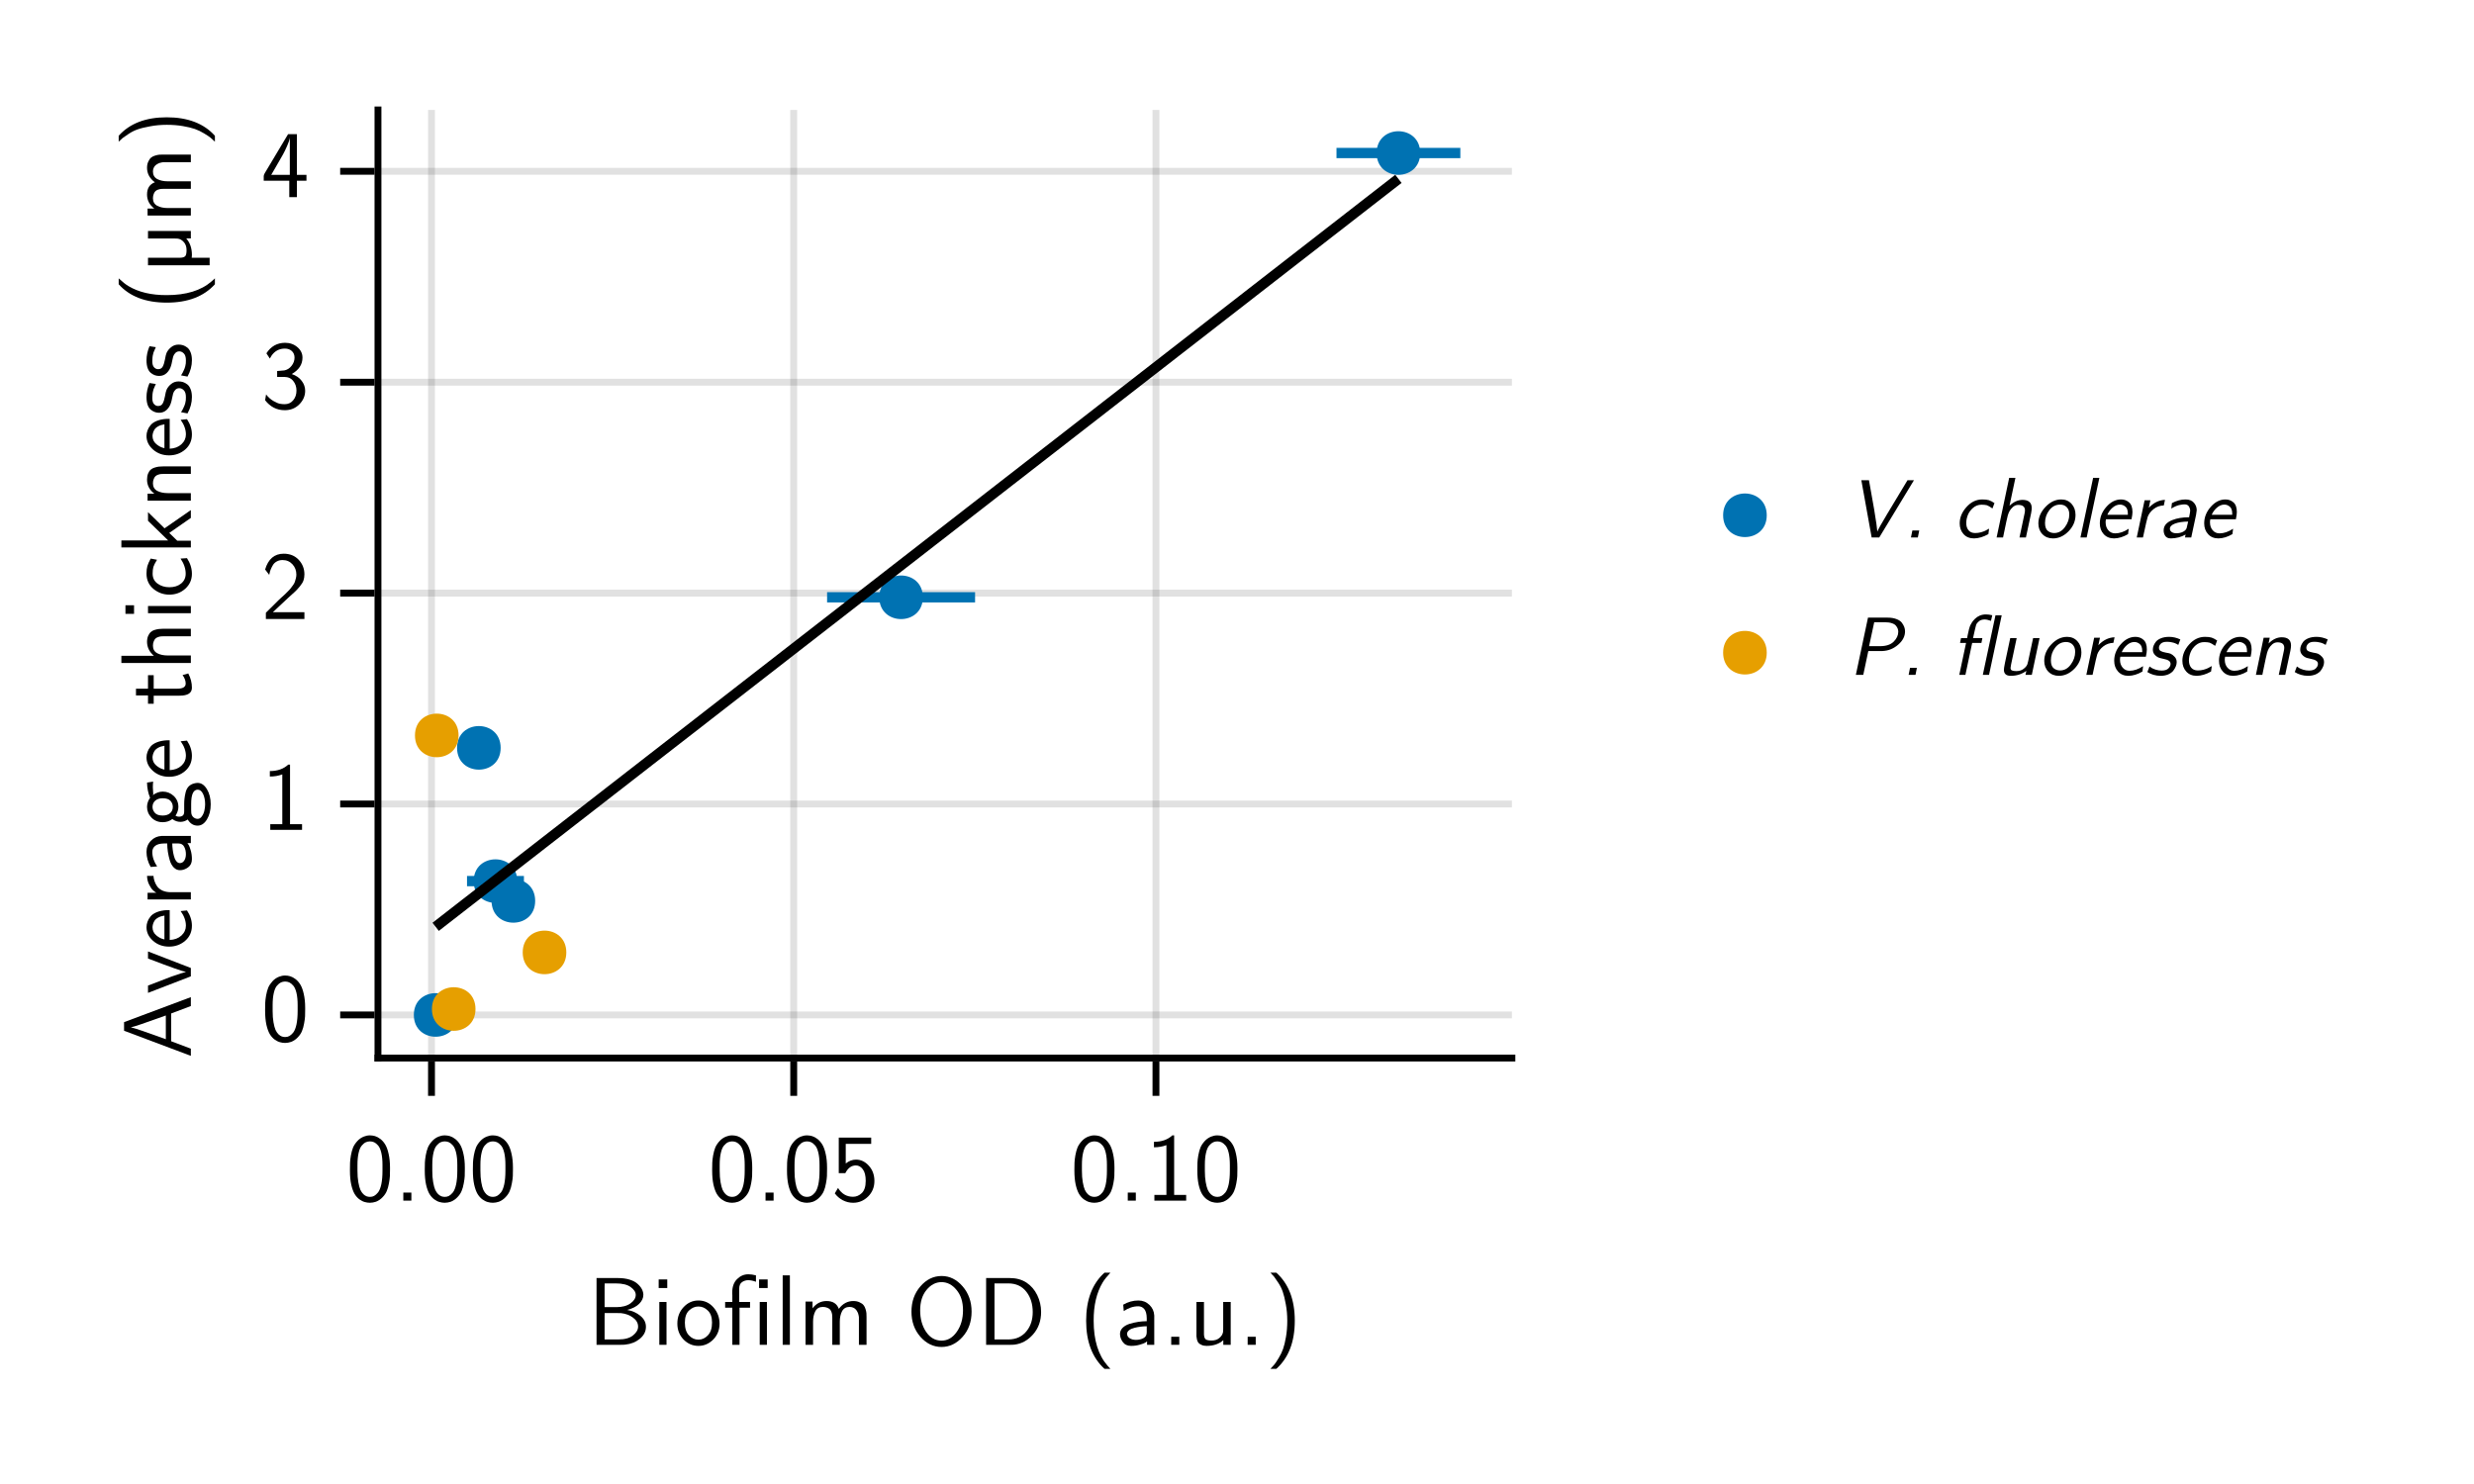 <?xml version="1.0" encoding="UTF-8"?>
<svg xmlns="http://www.w3.org/2000/svg" xmlns:xlink="http://www.w3.org/1999/xlink" width="360" height="216" viewBox="0 0 360 216">
<defs>
<g>
<g id="glyph-0-0-b6481194">
<path d="M 1.344 0 L 1.344 -9.719 L 4.453 -9.719 C 5.098 -9.719 5.672 -9.641 6.172 -9.484 C 6.672 -9.328 7.055 -9.117 7.328 -8.859 C 7.609 -8.609 7.816 -8.348 7.953 -8.078 C 8.086 -7.805 8.156 -7.539 8.156 -7.281 C 8.156 -6.812 7.953 -6.375 7.547 -5.969 C 7.148 -5.57 6.566 -5.273 5.797 -5.078 C 6.547 -4.953 7.188 -4.664 7.719 -4.219 C 8.258 -3.781 8.531 -3.25 8.531 -2.625 C 8.531 -1.945 8.234 -1.363 7.641 -0.875 C 7.055 -0.395 6.352 -0.113 5.531 -0.031 C 5.375 -0.008 5.133 0 4.812 0 Z M 2.516 -0.781 L 4.5 -0.781 C 5.457 -0.781 6.176 -0.977 6.656 -1.375 C 7.145 -1.77 7.391 -2.191 7.391 -2.641 C 7.391 -3.16 7.145 -3.598 6.656 -3.953 C 6.176 -4.316 5.598 -4.535 4.922 -4.609 C 4.836 -4.617 4.598 -4.625 4.203 -4.625 L 2.531 -4.625 L 2.516 -4.109 Z M 2.516 -5.484 L 4.203 -5.484 C 5.078 -5.484 5.77 -5.664 6.281 -6.031 C 6.789 -6.395 7.047 -6.805 7.047 -7.266 C 7.047 -7.672 6.801 -8.051 6.312 -8.406 C 5.832 -8.758 5.102 -8.938 4.125 -8.938 L 2.531 -8.938 L 2.516 -8.438 Z M 2.516 -5.484 "/>
</g>
<g id="glyph-0-1-b6481194">
<path d="M 0.422 -3.094 C 0.422 -4.039 0.723 -4.836 1.328 -5.484 C 1.93 -6.129 2.648 -6.453 3.484 -6.453 C 4.367 -6.453 5.102 -6.113 5.688 -5.438 C 6.27 -4.758 6.562 -3.973 6.562 -3.078 C 6.562 -2.16 6.254 -1.391 5.641 -0.766 C 5.023 -0.148 4.305 0.156 3.484 0.156 C 2.66 0.156 1.941 -0.148 1.328 -0.766 C 0.723 -1.391 0.422 -2.164 0.422 -3.094 Z M 1.516 -3.234 C 1.516 -2.41 1.711 -1.789 2.109 -1.375 C 2.504 -0.957 2.961 -0.75 3.484 -0.75 C 4.004 -0.75 4.461 -0.957 4.859 -1.375 C 5.266 -1.801 5.469 -2.422 5.469 -3.234 C 5.469 -4.016 5.266 -4.598 4.859 -4.984 C 4.461 -5.379 4.004 -5.578 3.484 -5.578 C 2.973 -5.578 2.516 -5.379 2.109 -4.984 C 1.711 -4.598 1.516 -4.016 1.516 -3.234 Z M 1.516 -3.234 "/>
</g>
<g id="glyph-0-2-b6481194">
<path d="M 0.375 -5.406 L 0.375 -6.234 L 1.422 -6.234 L 1.422 -7.25 C 1.422 -7.289 1.414 -7.348 1.406 -7.422 C 1.406 -7.492 1.406 -7.551 1.406 -7.594 C 1.406 -8.445 1.641 -9.102 2.109 -9.562 C 2.578 -10.031 3.125 -10.266 3.75 -10.266 C 4.094 -10.266 4.461 -10.211 4.859 -10.109 L 4.859 -9.172 C 4.461 -9.328 4.082 -9.406 3.719 -9.406 C 3.406 -9.406 3.109 -9.312 2.828 -9.125 C 2.555 -8.938 2.422 -8.609 2.422 -8.141 L 2.422 -6.234 L 4 -6.234 L 4 -5.406 L 2.469 -5.406 L 2.469 0 L 1.422 0 L 1.422 -5.406 Z M 0.375 -5.406 "/>
</g>
<g id="glyph-0-3-b6481194">
<path d="M 1.141 0 L 1.141 -10.109 L 2.188 -10.109 L 2.188 0 Z M 1.141 0 "/>
</g>
<g id="glyph-0-4-b6481194">
<path d="M 1.125 0 L 1.125 -6.297 L 2.141 -6.297 L 2.141 -5.312 C 2.68 -6.02 3.363 -6.375 4.188 -6.375 C 5.094 -6.375 5.688 -5.992 5.969 -5.234 C 6.531 -5.992 7.234 -6.375 8.078 -6.375 C 8.43 -6.375 8.734 -6.312 8.984 -6.188 C 9.242 -6.07 9.438 -5.938 9.562 -5.781 C 9.688 -5.633 9.785 -5.438 9.859 -5.188 C 9.93 -4.945 9.973 -4.75 9.984 -4.594 C 9.992 -4.445 10 -4.258 10 -4.031 L 10 0 L 8.891 0 L 8.891 -3.938 C 8.891 -3.945 8.891 -3.973 8.891 -4.016 C 8.891 -4.055 8.879 -4.129 8.859 -4.234 C 8.836 -4.348 8.812 -4.453 8.781 -4.547 C 8.75 -4.648 8.695 -4.758 8.625 -4.875 C 8.562 -5 8.484 -5.102 8.391 -5.188 C 8.305 -5.281 8.188 -5.359 8.031 -5.422 C 7.883 -5.484 7.719 -5.516 7.531 -5.516 C 7.031 -5.516 6.664 -5.305 6.438 -4.891 C 6.219 -4.473 6.109 -3.961 6.109 -3.359 L 6.109 0 L 5.016 0 L 5.016 -3.938 C 5.016 -4.094 5.008 -4.219 5 -4.312 C 5 -4.406 4.973 -4.535 4.922 -4.703 C 4.867 -4.879 4.797 -5.02 4.703 -5.125 C 4.617 -5.227 4.484 -5.316 4.297 -5.391 C 4.117 -5.473 3.898 -5.516 3.641 -5.516 C 3.141 -5.516 2.773 -5.305 2.547 -4.891 C 2.328 -4.473 2.219 -3.961 2.219 -3.359 L 2.219 0 Z M 1.125 0 "/>
</g>
<g id="glyph-0-5-b6481194">
</g>
<g id="glyph-0-6-b6481194">
<path d="M 0.766 -4.828 C 0.766 -6.273 1.195 -7.5 2.062 -8.5 C 2.926 -9.508 3.957 -10.016 5.156 -10.016 C 6.332 -10.016 7.352 -9.508 8.219 -8.5 C 9.082 -7.5 9.516 -6.273 9.516 -4.828 C 9.516 -3.359 9.078 -2.133 8.203 -1.156 C 7.328 -0.176 6.305 0.312 5.141 0.312 C 3.961 0.312 2.938 -0.18 2.062 -1.172 C 1.195 -2.16 0.766 -3.379 0.766 -4.828 Z M 2.953 -7.984 C 2.336 -7.234 2.031 -6.242 2.031 -5.016 C 2.031 -3.797 2.316 -2.754 2.891 -1.891 C 3.473 -1.035 4.223 -0.609 5.141 -0.609 C 6.023 -0.609 6.766 -1.035 7.359 -1.891 C 7.961 -2.742 8.266 -3.789 8.266 -5.031 C 8.266 -6.25 7.953 -7.234 7.328 -7.984 C 6.711 -8.742 5.984 -9.125 5.141 -9.125 C 4.305 -9.125 3.578 -8.742 2.953 -7.984 Z M 2.953 -7.984 "/>
</g>
<g id="glyph-0-7-b6481194">
<path d="M 1.328 0 L 1.328 -9.719 L 4.766 -9.719 C 5.703 -9.719 6.508 -9.5 7.188 -9.062 C 7.863 -8.613 8.391 -8.004 8.766 -7.234 C 9.141 -6.461 9.328 -5.645 9.328 -4.781 C 9.328 -3.488 8.941 -2.406 8.172 -1.531 C 7.41 -0.656 6.508 -0.156 5.469 -0.031 C 5.32 -0.008 5.098 0 4.797 0 Z M 2.547 -0.781 L 4.547 -0.781 C 5.711 -0.781 6.625 -1.211 7.281 -2.078 C 7.832 -2.797 8.109 -3.691 8.109 -4.766 C 8.109 -5.953 7.797 -6.941 7.172 -7.734 C 6.547 -8.535 5.672 -8.938 4.547 -8.938 L 2.547 -8.938 Z M 2.547 -0.781 "/>
</g>
<g id="glyph-0-8-b6481194">
<path d="M 1.125 -3.5 C 1.125 -6.57 2.016 -8.906 3.797 -10.5 L 4.656 -10.5 C 4.133 -9.938 3.758 -9.461 3.531 -9.078 C 2.645 -7.598 2.207 -5.738 2.219 -3.5 C 2.219 -0.688 2.883 1.484 4.219 3.016 L 4.656 3.5 L 3.797 3.5 C 2.016 1.883 1.125 -0.445 1.125 -3.5 Z M 1.125 -3.5 "/>
</g>
<g id="glyph-0-9-b6481194">
<path d="M 0.609 -1.578 C 0.609 -1.922 0.738 -2.223 1 -2.484 C 1.27 -2.742 1.613 -2.938 2.031 -3.062 C 2.457 -3.188 2.875 -3.281 3.281 -3.344 C 3.688 -3.406 4.094 -3.438 4.5 -3.438 L 4.5 -3.906 C 4.488 -4.5 4.367 -4.93 4.141 -5.203 C 3.91 -5.473 3.617 -5.609 3.266 -5.609 C 2.547 -5.609 1.844 -5.375 1.156 -4.906 L 1.078 -5.844 C 1.785 -6.25 2.52 -6.453 3.281 -6.453 C 3.914 -6.453 4.453 -6.238 4.891 -5.812 C 5.328 -5.395 5.562 -4.879 5.594 -4.266 L 5.594 0 L 4.547 0 L 4.547 -0.5 C 4.504 -0.457 4.414 -0.395 4.281 -0.312 C 4.145 -0.227 3.879 -0.129 3.484 -0.016 C 3.098 0.098 2.676 0.156 2.219 0.156 C 1.688 0.156 1.285 -0.031 1.016 -0.406 C 0.742 -0.789 0.609 -1.18 0.609 -1.578 Z M 1.641 -1.594 C 1.641 -1.344 1.758 -1.133 2 -0.969 C 2.25 -0.801 2.562 -0.719 2.938 -0.719 C 3.344 -0.719 3.703 -0.801 4.016 -0.969 C 4.336 -1.133 4.5 -1.414 4.5 -1.812 L 4.5 -2.703 C 4.219 -2.703 3.926 -2.68 3.625 -2.641 C 3.32 -2.609 3.016 -2.551 2.703 -2.469 C 2.391 -2.395 2.133 -2.281 1.938 -2.125 C 1.738 -1.977 1.641 -1.801 1.641 -1.594 Z M 1.641 -1.594 "/>
</g>
<g id="glyph-0-10-b6481194">
<path d="M 1.344 0 L 1.344 -1.172 L 2.516 -1.172 L 2.516 0 Z M 1.344 0 "/>
</g>
<g id="glyph-0-11-b6481194">
<path d="M 1.125 -1.703 L 1.125 -6.234 L 2.219 -6.234 L 2.219 -1.531 C 2.227 -1.207 2.301 -0.973 2.438 -0.828 C 2.582 -0.691 2.879 -0.625 3.328 -0.625 C 3.805 -0.625 4.191 -0.754 4.484 -1.016 C 4.785 -1.273 4.957 -1.57 5 -1.906 C 5.008 -2 5.016 -2.133 5.016 -2.312 L 5.016 -6.234 L 6.109 -6.234 L 6.109 0 L 5.031 0 L 5.031 -0.672 C 4.406 -0.117 3.594 0.156 2.594 0.156 C 2.312 0.156 2.07 0.109 1.875 0.016 C 1.676 -0.066 1.523 -0.164 1.422 -0.281 C 1.328 -0.395 1.254 -0.551 1.203 -0.75 C 1.16 -0.945 1.133 -1.102 1.125 -1.219 C 1.125 -1.344 1.125 -1.504 1.125 -1.703 Z M 1.125 -1.703 "/>
</g>
<g id="glyph-0-12-b6481194">
<path d="M 0.766 3.5 C 1.016 3.238 1.211 3.02 1.359 2.844 C 1.504 2.664 1.707 2.359 1.969 1.922 C 2.238 1.484 2.453 1.039 2.609 0.594 C 2.766 0.156 2.906 -0.426 3.031 -1.156 C 3.156 -1.883 3.219 -2.664 3.219 -3.5 C 3.219 -4.363 3.145 -5.172 3 -5.922 C 2.863 -6.68 2.719 -7.281 2.562 -7.719 C 2.414 -8.164 2.191 -8.613 1.891 -9.062 C 1.598 -9.508 1.398 -9.797 1.297 -9.922 C 1.191 -10.047 1.016 -10.238 0.766 -10.5 L 1.625 -10.5 C 3.414 -8.895 4.312 -6.566 4.312 -3.516 C 4.312 -0.441 3.414 1.895 1.625 3.5 Z M 0.766 3.5 "/>
</g>
<g id="glyph-1-0-b6481194">
<path d="M 1.047 -8.266 L 1.047 -9.516 L 2.297 -9.516 L 2.297 -8.266 Z M 1.141 0 L 1.141 -6.234 L 2.188 -6.234 L 2.188 0 Z M 1.141 0 "/>
</g>
<g id="glyph-2-0-b6481194">
<path d="M 1.047 -8.266 L 1.047 -9.516 L 2.297 -9.516 L 2.297 -8.266 Z M 1.141 0 L 1.141 -6.234 L 2.188 -6.234 L 2.188 0 Z M 1.141 0 "/>
</g>
<g id="glyph-3-0-b6481194">
<path d="M 1.344 0 L 1.344 -1.172 L 2.516 -1.172 L 2.516 0 Z M 1.344 0 "/>
</g>
<g id="glyph-4-0-b6481194">
<path d="M 0.578 -4.344 L 0.578 -4.578 C 0.578 -4.941 0.582 -5.258 0.594 -5.531 C 0.602 -5.801 0.645 -6.156 0.719 -6.594 C 0.801 -7.039 0.906 -7.422 1.031 -7.734 C 1.164 -8.047 1.367 -8.352 1.641 -8.656 C 1.91 -8.957 2.234 -9.18 2.609 -9.328 C 2.891 -9.441 3.18 -9.5 3.484 -9.5 C 3.742 -9.5 3.992 -9.461 4.234 -9.391 C 4.484 -9.316 4.742 -9.176 5.016 -8.969 C 5.285 -8.758 5.52 -8.488 5.719 -8.156 C 5.914 -7.832 6.078 -7.383 6.203 -6.812 C 6.336 -6.238 6.406 -5.578 6.406 -4.828 L 6.406 -4.547 C 6.406 -4.18 6.398 -3.859 6.391 -3.578 C 6.379 -3.305 6.332 -2.953 6.25 -2.516 C 6.176 -2.086 6.07 -1.719 5.938 -1.406 C 5.812 -1.094 5.609 -0.789 5.328 -0.5 C 5.055 -0.207 4.738 0.008 4.375 0.156 C 4.062 0.258 3.766 0.312 3.484 0.312 C 3.223 0.312 2.973 0.273 2.734 0.203 C 2.492 0.141 2.234 0.008 1.953 -0.188 C 1.68 -0.395 1.445 -0.66 1.25 -0.984 C 1.062 -1.305 0.898 -1.754 0.766 -2.328 C 0.641 -2.91 0.578 -3.582 0.578 -4.344 Z M 1.672 -4.344 C 1.672 -3.719 1.711 -3.164 1.797 -2.688 C 1.879 -2.219 1.977 -1.848 2.094 -1.578 C 2.219 -1.316 2.363 -1.102 2.531 -0.938 C 2.707 -0.781 2.867 -0.676 3.016 -0.625 C 3.172 -0.57 3.332 -0.547 3.5 -0.547 C 3.719 -0.547 3.914 -0.594 4.094 -0.688 C 4.281 -0.789 4.473 -0.961 4.672 -1.203 C 4.867 -1.453 5.023 -1.844 5.141 -2.375 C 5.254 -2.914 5.312 -3.578 5.312 -4.359 L 5.312 -5.188 C 5.312 -5.895 5.254 -6.488 5.141 -6.969 C 5.023 -7.457 4.867 -7.812 4.672 -8.031 C 4.473 -8.258 4.281 -8.414 4.094 -8.5 C 3.906 -8.582 3.703 -8.625 3.484 -8.625 C 3.273 -8.625 3.078 -8.582 2.891 -8.5 C 2.703 -8.414 2.508 -8.258 2.312 -8.031 C 2.113 -7.812 1.957 -7.457 1.844 -6.969 C 1.727 -6.477 1.672 -5.883 1.672 -5.188 Z M 1.672 -4.344 "/>
</g>
<g id="glyph-4-1-b6481194">
<path d="M 0.531 -1.062 L 1 -1.844 C 1.531 -0.988 2.258 -0.562 3.188 -0.562 C 3.656 -0.562 4.078 -0.738 4.453 -1.094 C 4.836 -1.457 5.031 -2.051 5.031 -2.875 C 5.031 -3.633 4.891 -4.195 4.609 -4.562 C 4.336 -4.938 4 -5.125 3.594 -5.125 C 2.957 -5.125 2.445 -4.75 2.062 -4 L 1.109 -4 L 1.109 -9.172 L 5.828 -9.172 L 5.828 -8.266 L 2.125 -8.266 L 2.125 -5.406 C 2.602 -5.789 3.102 -5.977 3.625 -5.969 C 4.344 -5.969 4.969 -5.664 5.5 -5.062 C 6.031 -4.469 6.297 -3.734 6.297 -2.859 C 6.297 -1.961 5.988 -1.207 5.375 -0.594 C 4.758 0.008 4.035 0.312 3.203 0.312 C 2.672 0.312 2.164 0.188 1.688 -0.062 C 1.219 -0.312 0.832 -0.645 0.531 -1.062 Z M 0.531 -1.062 "/>
</g>
<g id="glyph-5-0-b6481194">
<path d="M 1.344 0 L 1.344 -1.172 L 2.516 -1.172 L 2.516 0 Z M 1.344 0 "/>
</g>
<g id="glyph-5-1-b6481194">
<path d="M 0.578 -4.344 L 0.578 -4.578 C 0.578 -4.941 0.582 -5.258 0.594 -5.531 C 0.602 -5.801 0.645 -6.156 0.719 -6.594 C 0.801 -7.039 0.906 -7.422 1.031 -7.734 C 1.164 -8.047 1.367 -8.352 1.641 -8.656 C 1.91 -8.957 2.234 -9.18 2.609 -9.328 C 2.891 -9.441 3.18 -9.5 3.484 -9.5 C 3.742 -9.5 3.992 -9.461 4.234 -9.391 C 4.484 -9.316 4.742 -9.176 5.016 -8.969 C 5.285 -8.758 5.52 -8.488 5.719 -8.156 C 5.914 -7.832 6.078 -7.383 6.203 -6.812 C 6.336 -6.238 6.406 -5.578 6.406 -4.828 L 6.406 -4.547 C 6.406 -4.18 6.398 -3.859 6.391 -3.578 C 6.379 -3.305 6.332 -2.953 6.25 -2.516 C 6.176 -2.086 6.07 -1.719 5.938 -1.406 C 5.812 -1.094 5.609 -0.789 5.328 -0.5 C 5.055 -0.207 4.738 0.008 4.375 0.156 C 4.062 0.258 3.766 0.312 3.484 0.312 C 3.223 0.312 2.973 0.273 2.734 0.203 C 2.492 0.141 2.234 0.008 1.953 -0.188 C 1.68 -0.395 1.445 -0.66 1.25 -0.984 C 1.062 -1.305 0.898 -1.754 0.766 -2.328 C 0.641 -2.91 0.578 -3.582 0.578 -4.344 Z M 1.672 -4.344 C 1.672 -3.719 1.711 -3.164 1.797 -2.688 C 1.879 -2.219 1.977 -1.848 2.094 -1.578 C 2.219 -1.316 2.363 -1.102 2.531 -0.938 C 2.707 -0.781 2.867 -0.676 3.016 -0.625 C 3.172 -0.57 3.332 -0.547 3.5 -0.547 C 3.719 -0.547 3.914 -0.594 4.094 -0.688 C 4.281 -0.789 4.473 -0.961 4.672 -1.203 C 4.867 -1.453 5.023 -1.844 5.141 -2.375 C 5.254 -2.914 5.312 -3.578 5.312 -4.359 L 5.312 -5.188 C 5.312 -5.895 5.254 -6.488 5.141 -6.969 C 5.023 -7.457 4.867 -7.812 4.672 -8.031 C 4.473 -8.258 4.281 -8.414 4.094 -8.5 C 3.906 -8.582 3.703 -8.625 3.484 -8.625 C 3.273 -8.625 3.078 -8.582 2.891 -8.5 C 2.703 -8.414 2.508 -8.258 2.312 -8.031 C 2.113 -7.812 1.957 -7.457 1.844 -6.969 C 1.727 -6.477 1.672 -5.883 1.672 -5.188 Z M 1.672 -4.344 "/>
</g>
<g id="glyph-5-2-b6481194">
<path d="M 0.578 -7.203 C 1.035 -8.734 1.938 -9.5 3.281 -9.5 C 4.188 -9.5 4.914 -9.203 5.469 -8.609 C 6.02 -8.016 6.297 -7.312 6.297 -6.5 C 6.297 -6.164 6.25 -5.863 6.156 -5.594 C 6.062 -5.332 5.883 -5.047 5.625 -4.734 C 5.375 -4.43 5.148 -4.188 4.953 -4 C 4.754 -3.812 4.422 -3.508 3.953 -3.094 C 3.703 -2.875 2.953 -2.172 1.703 -0.984 L 6.297 -0.984 L 6.297 0 L 0.688 0 L 0.688 -0.906 L 2.516 -2.719 C 2.586 -2.789 2.742 -2.938 2.984 -3.156 C 3.234 -3.383 3.398 -3.535 3.484 -3.609 C 3.566 -3.691 3.707 -3.832 3.906 -4.031 C 4.113 -4.238 4.254 -4.395 4.328 -4.5 C 4.398 -4.602 4.504 -4.742 4.641 -4.922 C 4.773 -5.109 4.863 -5.27 4.906 -5.406 C 4.957 -5.551 5.004 -5.711 5.047 -5.891 C 5.098 -6.078 5.125 -6.266 5.125 -6.453 C 5.125 -7.047 4.938 -7.547 4.562 -7.953 C 4.188 -8.367 3.703 -8.578 3.109 -8.578 C 2.785 -8.578 2.5 -8.504 2.25 -8.359 C 2.008 -8.223 1.828 -8.047 1.703 -7.828 C 1.578 -7.617 1.473 -7.41 1.391 -7.203 C 1.305 -6.992 1.254 -6.816 1.234 -6.672 L 1.172 -6.422 Z M 0.578 -7.203 "/>
</g>
<g id="glyph-6-0-b6481194">
<path d="M 0.578 -4.344 L 0.578 -4.578 C 0.578 -4.941 0.582 -5.258 0.594 -5.531 C 0.602 -5.801 0.645 -6.156 0.719 -6.594 C 0.801 -7.039 0.906 -7.422 1.031 -7.734 C 1.164 -8.047 1.367 -8.352 1.641 -8.656 C 1.91 -8.957 2.234 -9.18 2.609 -9.328 C 2.891 -9.441 3.18 -9.5 3.484 -9.5 C 3.742 -9.5 3.992 -9.461 4.234 -9.391 C 4.484 -9.316 4.742 -9.176 5.016 -8.969 C 5.285 -8.758 5.52 -8.488 5.719 -8.156 C 5.914 -7.832 6.078 -7.383 6.203 -6.812 C 6.336 -6.238 6.406 -5.578 6.406 -4.828 L 6.406 -4.547 C 6.406 -4.18 6.398 -3.859 6.391 -3.578 C 6.379 -3.305 6.332 -2.953 6.25 -2.516 C 6.176 -2.086 6.07 -1.719 5.938 -1.406 C 5.812 -1.094 5.609 -0.789 5.328 -0.5 C 5.055 -0.207 4.738 0.008 4.375 0.156 C 4.062 0.258 3.766 0.312 3.484 0.312 C 3.223 0.312 2.973 0.273 2.734 0.203 C 2.492 0.141 2.234 0.008 1.953 -0.188 C 1.68 -0.395 1.445 -0.66 1.25 -0.984 C 1.062 -1.305 0.898 -1.754 0.766 -2.328 C 0.641 -2.91 0.578 -3.582 0.578 -4.344 Z M 1.672 -4.344 C 1.672 -3.719 1.711 -3.164 1.797 -2.688 C 1.879 -2.219 1.977 -1.848 2.094 -1.578 C 2.219 -1.316 2.363 -1.102 2.531 -0.938 C 2.707 -0.781 2.867 -0.676 3.016 -0.625 C 3.172 -0.57 3.332 -0.547 3.5 -0.547 C 3.719 -0.547 3.914 -0.594 4.094 -0.688 C 4.281 -0.789 4.473 -0.961 4.672 -1.203 C 4.867 -1.453 5.023 -1.844 5.141 -2.375 C 5.254 -2.914 5.312 -3.578 5.312 -4.359 L 5.312 -5.188 C 5.312 -5.895 5.254 -6.488 5.141 -6.969 C 5.023 -7.457 4.867 -7.812 4.672 -8.031 C 4.473 -8.258 4.281 -8.414 4.094 -8.5 C 3.906 -8.582 3.703 -8.625 3.484 -8.625 C 3.273 -8.625 3.078 -8.582 2.891 -8.5 C 2.703 -8.414 2.508 -8.258 2.312 -8.031 C 2.113 -7.812 1.957 -7.457 1.844 -6.969 C 1.727 -6.477 1.672 -5.883 1.672 -5.188 Z M 1.672 -4.344 "/>
</g>
<g id="glyph-7-0-b6481194">
<path d="M 1.344 0 L 1.344 -1.172 L 2.516 -1.172 L 2.516 0 Z M 1.344 0 "/>
</g>
<g id="glyph-7-1-b6481194">
<path d="M 0.578 -4.344 L 0.578 -4.578 C 0.578 -4.941 0.582 -5.258 0.594 -5.531 C 0.602 -5.801 0.645 -6.156 0.719 -6.594 C 0.801 -7.039 0.906 -7.422 1.031 -7.734 C 1.164 -8.047 1.367 -8.352 1.641 -8.656 C 1.91 -8.957 2.234 -9.18 2.609 -9.328 C 2.891 -9.441 3.18 -9.5 3.484 -9.5 C 3.742 -9.5 3.992 -9.461 4.234 -9.391 C 4.484 -9.316 4.742 -9.176 5.016 -8.969 C 5.285 -8.758 5.52 -8.488 5.719 -8.156 C 5.914 -7.832 6.078 -7.383 6.203 -6.812 C 6.336 -6.238 6.406 -5.578 6.406 -4.828 L 6.406 -4.547 C 6.406 -4.18 6.398 -3.859 6.391 -3.578 C 6.379 -3.305 6.332 -2.953 6.25 -2.516 C 6.176 -2.086 6.07 -1.719 5.938 -1.406 C 5.812 -1.094 5.609 -0.789 5.328 -0.5 C 5.055 -0.207 4.738 0.008 4.375 0.156 C 4.062 0.258 3.766 0.312 3.484 0.312 C 3.223 0.312 2.973 0.273 2.734 0.203 C 2.492 0.141 2.234 0.008 1.953 -0.188 C 1.68 -0.395 1.445 -0.66 1.25 -0.984 C 1.062 -1.305 0.898 -1.754 0.766 -2.328 C 0.641 -2.91 0.578 -3.582 0.578 -4.344 Z M 1.672 -4.344 C 1.672 -3.719 1.711 -3.164 1.797 -2.688 C 1.879 -2.219 1.977 -1.848 2.094 -1.578 C 2.219 -1.316 2.363 -1.102 2.531 -0.938 C 2.707 -0.781 2.867 -0.676 3.016 -0.625 C 3.172 -0.57 3.332 -0.547 3.5 -0.547 C 3.719 -0.547 3.914 -0.594 4.094 -0.688 C 4.281 -0.789 4.473 -0.961 4.672 -1.203 C 4.867 -1.453 5.023 -1.844 5.141 -2.375 C 5.254 -2.914 5.312 -3.578 5.312 -4.359 L 5.312 -5.188 C 5.312 -5.895 5.254 -6.488 5.141 -6.969 C 5.023 -7.457 4.867 -7.812 4.672 -8.031 C 4.473 -8.258 4.281 -8.414 4.094 -8.5 C 3.906 -8.582 3.703 -8.625 3.484 -8.625 C 3.273 -8.625 3.078 -8.582 2.891 -8.5 C 2.703 -8.414 2.508 -8.258 2.312 -8.031 C 2.113 -7.812 1.957 -7.457 1.844 -6.969 C 1.727 -6.477 1.672 -5.883 1.672 -5.188 Z M 1.672 -4.344 "/>
</g>
<g id="glyph-7-2-b6481194">
<path d="M 1.266 -7.766 L 1.266 -8.562 C 2.379 -8.562 3.27 -8.875 3.938 -9.5 L 4.203 -9.5 L 4.203 -0.828 L 5.953 -0.828 L 5.953 0 L 1.328 0 L 1.328 -0.828 L 3.078 -0.828 L 3.078 -8.078 C 2.523 -7.867 1.922 -7.766 1.266 -7.766 Z M 1.266 -7.766 "/>
</g>
<g id="glyph-8-0-b6481194">
<path d="M 0.578 -4.344 L 0.578 -4.578 C 0.578 -4.941 0.582 -5.258 0.594 -5.531 C 0.602 -5.801 0.645 -6.156 0.719 -6.594 C 0.801 -7.039 0.906 -7.422 1.031 -7.734 C 1.164 -8.047 1.367 -8.352 1.641 -8.656 C 1.91 -8.957 2.234 -9.18 2.609 -9.328 C 2.891 -9.441 3.18 -9.5 3.484 -9.5 C 3.742 -9.5 3.992 -9.461 4.234 -9.391 C 4.484 -9.316 4.742 -9.176 5.016 -8.969 C 5.285 -8.758 5.52 -8.488 5.719 -8.156 C 5.914 -7.832 6.078 -7.383 6.203 -6.812 C 6.336 -6.238 6.406 -5.578 6.406 -4.828 L 6.406 -4.547 C 6.406 -4.18 6.398 -3.859 6.391 -3.578 C 6.379 -3.305 6.332 -2.953 6.25 -2.516 C 6.176 -2.086 6.07 -1.719 5.938 -1.406 C 5.812 -1.094 5.609 -0.789 5.328 -0.5 C 5.055 -0.207 4.738 0.008 4.375 0.156 C 4.062 0.258 3.766 0.312 3.484 0.312 C 3.223 0.312 2.973 0.273 2.734 0.203 C 2.492 0.141 2.234 0.008 1.953 -0.188 C 1.68 -0.395 1.445 -0.66 1.25 -0.984 C 1.062 -1.305 0.898 -1.754 0.766 -2.328 C 0.641 -2.91 0.578 -3.582 0.578 -4.344 Z M 1.672 -4.344 C 1.672 -3.719 1.711 -3.164 1.797 -2.688 C 1.879 -2.219 1.977 -1.848 2.094 -1.578 C 2.219 -1.316 2.363 -1.102 2.531 -0.938 C 2.707 -0.781 2.867 -0.676 3.016 -0.625 C 3.172 -0.57 3.332 -0.547 3.5 -0.547 C 3.719 -0.547 3.914 -0.594 4.094 -0.688 C 4.281 -0.789 4.473 -0.961 4.672 -1.203 C 4.867 -1.453 5.023 -1.844 5.141 -2.375 C 5.254 -2.914 5.312 -3.578 5.312 -4.359 L 5.312 -5.188 C 5.312 -5.895 5.254 -6.488 5.141 -6.969 C 5.023 -7.457 4.867 -7.812 4.672 -8.031 C 4.473 -8.258 4.281 -8.414 4.094 -8.5 C 3.906 -8.582 3.703 -8.625 3.484 -8.625 C 3.273 -8.625 3.078 -8.582 2.891 -8.5 C 2.703 -8.414 2.508 -8.258 2.312 -8.031 C 2.113 -7.812 1.957 -7.457 1.844 -6.969 C 1.727 -6.477 1.672 -5.883 1.672 -5.188 Z M 1.672 -4.344 "/>
</g>
<g id="glyph-9-0-b6481194">
<path d="M 0 -0.375 L -9.719 -4.031 L -9.719 -5.281 L 0 -8.922 L 0 -7.625 L -2.859 -6.547 L -2.859 -2.5 L 0 -1.422 Z M -3.641 -2.797 L -3.641 -6.25 C -6.691 -5.145 -8.391 -4.57 -8.734 -4.531 C -8.16 -4.406 -6.461 -3.828 -3.641 -2.797 Z M -3.641 -2.797 "/>
</g>
<g id="glyph-9-1-b6481194">
<path d="M 0 -1.141 L -6.297 -1.141 L -6.297 -2.109 L -5.031 -2.109 C -5.219 -2.223 -5.391 -2.359 -5.547 -2.516 C -5.711 -2.672 -5.891 -2.938 -6.078 -3.312 C -6.266 -3.695 -6.363 -4.113 -6.375 -4.562 L -5.438 -4.562 C -5.426 -4.32 -5.379 -4.078 -5.297 -3.828 C -5.223 -3.586 -5.098 -3.332 -4.922 -3.062 C -4.742 -2.801 -4.477 -2.586 -4.125 -2.422 C -3.77 -2.266 -3.359 -2.188 -2.891 -2.188 L 0 -2.188 Z M 0 -1.141 "/>
</g>
<g id="glyph-9-2-b6481194">
<path d="M -1.578 -0.609 C -1.922 -0.609 -2.223 -0.738 -2.484 -1 C -2.742 -1.27 -2.938 -1.613 -3.062 -2.031 C -3.188 -2.457 -3.281 -2.875 -3.344 -3.281 C -3.406 -3.688 -3.438 -4.094 -3.438 -4.5 L -3.906 -4.5 C -4.5 -4.488 -4.93 -4.367 -5.203 -4.141 C -5.473 -3.91 -5.609 -3.617 -5.609 -3.266 C -5.609 -2.547 -5.375 -1.844 -4.906 -1.156 L -5.844 -1.078 C -6.25 -1.785 -6.453 -2.52 -6.453 -3.281 C -6.453 -3.914 -6.238 -4.453 -5.812 -4.891 C -5.395 -5.328 -4.879 -5.562 -4.266 -5.594 L 0 -5.594 L 0 -4.547 L -0.5 -4.547 C -0.457 -4.504 -0.395 -4.414 -0.312 -4.281 C -0.227 -4.145 -0.129 -3.879 -0.016 -3.484 C 0.098 -3.098 0.156 -2.676 0.156 -2.219 C 0.156 -1.688 -0.031 -1.285 -0.406 -1.016 C -0.789 -0.742 -1.18 -0.609 -1.578 -0.609 Z M -1.594 -1.641 C -1.344 -1.641 -1.133 -1.758 -0.969 -2 C -0.801 -2.25 -0.719 -2.562 -0.719 -2.938 C -0.719 -3.344 -0.801 -3.703 -0.969 -4.016 C -1.133 -4.336 -1.414 -4.5 -1.812 -4.5 L -2.703 -4.5 C -2.703 -4.219 -2.68 -3.926 -2.641 -3.625 C -2.609 -3.32 -2.551 -3.016 -2.469 -2.703 C -2.395 -2.391 -2.281 -2.133 -2.125 -1.938 C -1.977 -1.738 -1.801 -1.641 -1.594 -1.641 Z M -1.594 -1.641 "/>
</g>
<g id="glyph-9-3-b6481194">
<path d="M 0.984 -0.375 C 0.379 -0.375 -0.098 -0.672 -0.453 -1.266 C -0.785 -1.035 -1.141 -0.922 -1.516 -0.922 C -1.93 -0.922 -2.32 -1.055 -2.688 -1.328 L -2.703 -1.328 C -3.098 -1.023 -3.562 -0.875 -4.094 -0.875 C -4.75 -0.875 -5.289 -1.094 -5.719 -1.531 C -6.156 -1.977 -6.375 -2.5 -6.375 -3.094 C -6.375 -3.57 -6.219 -4.031 -5.906 -4.469 L -5.938 -4.438 C -6.219 -5.125 -6.363 -5.859 -6.375 -6.641 L -5.484 -6.781 C -5.516 -6.508 -5.531 -6.238 -5.531 -5.969 C -5.531 -5.938 -5.508 -5.586 -5.469 -4.922 L -5.578 -4.781 C -5.086 -5.145 -4.594 -5.328 -4.094 -5.328 C -3.477 -5.328 -2.941 -5.113 -2.484 -4.688 C -2.035 -4.258 -1.812 -3.727 -1.812 -3.094 C -1.812 -2.688 -1.953 -2.258 -2.234 -1.812 C -2.023 -1.707 -1.848 -1.66 -1.703 -1.672 C -1.516 -1.672 -1.344 -1.723 -1.188 -1.828 C -1.039 -1.941 -0.969 -2.148 -0.969 -2.453 L -0.969 -3.5 C -0.969 -3.832 -0.953 -4.109 -0.922 -4.328 C -0.898 -4.555 -0.848 -4.844 -0.766 -5.188 C -0.691 -5.531 -0.551 -5.816 -0.344 -6.047 C -0.133 -6.273 0.133 -6.43 0.469 -6.516 C 0.656 -6.566 0.828 -6.594 0.984 -6.594 C 1.523 -6.594 1.977 -6.285 2.344 -5.672 C 2.707 -5.066 2.891 -4.336 2.891 -3.484 C 2.891 -2.617 2.707 -1.883 2.344 -1.281 C 1.977 -0.676 1.523 -0.375 0.984 -0.375 Z M 0.984 -1.359 C 1.234 -1.359 1.441 -1.484 1.609 -1.734 C 1.785 -1.984 1.906 -2.258 1.969 -2.562 C 2.039 -2.875 2.078 -3.176 2.078 -3.469 C 2.078 -4.062 1.977 -4.566 1.781 -4.984 C 1.582 -5.398 1.32 -5.609 1 -5.609 C 0.363 -5.609 0.047 -4.914 0.047 -3.531 L 0.047 -2.641 L 0.062 -2.25 C 0.082 -1.977 0.188 -1.758 0.375 -1.594 C 0.562 -1.438 0.766 -1.359 0.984 -1.359 Z M -4.094 -1.844 C -3.645 -1.844 -3.285 -1.957 -3.016 -2.188 C -2.754 -2.414 -2.625 -2.723 -2.625 -3.109 C -2.625 -3.43 -2.734 -3.719 -2.953 -3.969 C -3.18 -4.227 -3.566 -4.359 -4.109 -4.359 C -4.547 -4.359 -4.898 -4.242 -5.172 -4.016 C -5.441 -3.785 -5.578 -3.477 -5.578 -3.094 C -5.578 -2.781 -5.461 -2.492 -5.234 -2.234 C -5.004 -1.973 -4.625 -1.844 -4.094 -1.844 Z M -4.094 -1.844 "/>
</g>
<g id="glyph-9-4-b6481194">
</g>
<g id="glyph-9-5-b6481194">
<path d="M 0 -1.125 L -10.109 -1.125 L -10.109 -2.172 L -5.375 -2.172 C -6.031 -2.734 -6.363 -3.406 -6.375 -4.188 C -6.375 -4.539 -6.316 -4.844 -6.203 -5.094 C -6.086 -5.344 -5.953 -5.531 -5.797 -5.656 C -5.648 -5.789 -5.457 -5.891 -5.219 -5.953 C -4.977 -6.023 -4.773 -6.066 -4.609 -6.078 C -4.453 -6.098 -4.258 -6.109 -4.031 -6.109 L 0 -6.109 L 0 -5.016 L -3.938 -5.016 C -4.094 -5.016 -4.219 -5.008 -4.312 -5 C -4.406 -5 -4.535 -4.973 -4.703 -4.922 C -4.879 -4.867 -5.02 -4.797 -5.125 -4.703 C -5.227 -4.617 -5.316 -4.484 -5.391 -4.297 C -5.473 -4.117 -5.516 -3.898 -5.516 -3.641 C -5.516 -3.141 -5.305 -2.773 -4.891 -2.547 C -4.473 -2.328 -3.961 -2.219 -3.359 -2.219 L 0 -2.219 Z M 0 -1.125 "/>
</g>
<g id="glyph-9-6-b6481194">
<path d="M -8.266 -1.047 L -9.516 -1.047 L -9.516 -2.297 L -8.266 -2.297 Z M 0 -1.141 L -6.234 -1.141 L -6.234 -2.188 L 0 -2.188 Z M 0 -1.141 "/>
</g>
<g id="glyph-9-7-b6481194">
<path d="M -3.125 -0.5 C -3.988 -0.5 -4.758 -0.773 -5.438 -1.328 C -6.113 -1.891 -6.453 -2.633 -6.453 -3.562 C -6.453 -4 -6.41 -4.363 -6.328 -4.656 C -6.242 -4.945 -6.082 -5.312 -5.844 -5.75 L -4.922 -5.578 C -5.203 -5.117 -5.379 -4.77 -5.453 -4.531 C -5.523 -4.258 -5.562 -3.938 -5.562 -3.562 C -5.562 -2.926 -5.316 -2.438 -4.828 -2.094 C -4.348 -1.75 -3.781 -1.578 -3.125 -1.578 C -2.426 -1.578 -1.852 -1.758 -1.406 -2.125 C -0.969 -2.488 -0.75 -2.961 -0.75 -3.547 C -0.75 -4.273 -1 -5.008 -1.5 -5.75 L -0.562 -5.812 C -0.082 -5.07 0.156 -4.312 0.156 -3.531 C 0.156 -2.676 -0.16 -1.957 -0.797 -1.375 C -1.441 -0.789 -2.219 -0.5 -3.125 -0.5 Z M -3.125 -0.5 "/>
</g>
<g id="glyph-10-0-b6481194">
<path d="M -6.234 -0.203 L -6.234 -1.266 L -2.812 -2.578 C -1.676 -2.973 -0.973 -3.195 -0.703 -3.25 C -1.172 -3.32 -3.016 -3.973 -6.234 -5.203 L -6.234 -6.234 L 0 -3.828 L 0 -2.609 Z M -6.234 -0.203 "/>
</g>
<g id="glyph-11-0-b6481194">
<path d="M -3.172 -0.484 C -4.086 -0.484 -4.863 -0.766 -5.5 -1.328 C -6.133 -1.891 -6.453 -2.547 -6.453 -3.297 C -6.453 -3.578 -6.406 -3.844 -6.312 -4.094 C -6.227 -4.352 -6.082 -4.609 -5.875 -4.859 C -5.676 -5.117 -5.367 -5.332 -4.953 -5.5 C -4.547 -5.664 -4.055 -5.766 -3.484 -5.797 L -3.078 -5.797 L -3.078 -1.453 C -2.379 -1.484 -1.812 -1.695 -1.375 -2.094 C -0.938 -2.5 -0.719 -2.977 -0.719 -3.531 C -0.719 -4.238 -0.973 -4.945 -1.484 -5.656 L -0.562 -5.75 C -0.082 -5.031 0.156 -4.289 0.156 -3.531 C 0.156 -2.633 -0.172 -1.898 -0.828 -1.328 C -1.484 -0.766 -2.266 -0.484 -3.172 -0.484 Z M -3.844 -1.531 L -3.844 -5 C -4.207 -4.945 -4.516 -4.848 -4.766 -4.703 C -5.023 -4.555 -5.207 -4.391 -5.312 -4.203 C -5.414 -4.023 -5.484 -3.863 -5.516 -3.719 C -5.555 -3.57 -5.578 -3.43 -5.578 -3.297 C -5.578 -2.828 -5.395 -2.438 -5.031 -2.125 C -4.664 -1.812 -4.27 -1.613 -3.844 -1.531 Z M -3.844 -1.531 "/>
</g>
<g id="glyph-12-0-b6481194">
<path d="M -3.172 -0.484 C -4.086 -0.484 -4.863 -0.766 -5.5 -1.328 C -6.133 -1.891 -6.453 -2.547 -6.453 -3.297 C -6.453 -3.578 -6.406 -3.844 -6.312 -4.094 C -6.227 -4.352 -6.082 -4.609 -5.875 -4.859 C -5.676 -5.117 -5.367 -5.332 -4.953 -5.5 C -4.547 -5.664 -4.055 -5.766 -3.484 -5.797 L -3.078 -5.797 L -3.078 -1.453 C -2.379 -1.484 -1.812 -1.695 -1.375 -2.094 C -0.938 -2.5 -0.719 -2.977 -0.719 -3.531 C -0.719 -4.238 -0.973 -4.945 -1.484 -5.656 L -0.562 -5.75 C -0.082 -5.031 0.156 -4.289 0.156 -3.531 C 0.156 -2.633 -0.172 -1.898 -0.828 -1.328 C -1.484 -0.766 -2.266 -0.484 -3.172 -0.484 Z M -3.844 -1.531 L -3.844 -5 C -4.207 -4.945 -4.516 -4.848 -4.766 -4.703 C -5.023 -4.555 -5.207 -4.391 -5.312 -4.203 C -5.414 -4.023 -5.484 -3.863 -5.516 -3.719 C -5.555 -3.57 -5.578 -3.43 -5.578 -3.297 C -5.578 -2.828 -5.395 -2.438 -5.031 -2.125 C -4.664 -1.812 -4.27 -1.613 -3.844 -1.531 Z M -3.844 -1.531 "/>
</g>
<g id="glyph-13-0-b6481194">
<path d="M -5.406 -0.25 L -6.234 -0.25 L -6.234 -1.453 L -7.984 -1.453 L -7.984 -2.438 L -6.234 -2.438 L -6.234 -4.406 L -5.406 -4.406 L -5.406 -2.438 L -1.969 -2.438 C -1.156 -2.438 -0.75 -2.688 -0.75 -3.188 C -0.75 -3.582 -0.898 -3.992 -1.203 -4.422 L -0.375 -4.656 C -0.02 -3.988 0.156 -3.297 0.156 -2.578 C 0.156 -1.805 -0.441 -1.422 -1.641 -1.422 L -5.406 -1.422 Z M -5.406 -0.25 "/>
</g>
<g id="glyph-14-0-b6481194">
<path d="M 0 -1.156 L -10.109 -1.156 L -10.109 -2.172 L -3.297 -2.172 L -6.234 -5.031 L -6.234 -6.297 L -3.828 -3.938 L 0 -6.594 L 0 -5.453 L -3.141 -3.266 L -1.984 -2.141 L 0 -2.141 Z M 0 -1.156 "/>
</g>
<g id="glyph-15-0-b6481194">
<path d="M 0 -1.125 L -6.297 -1.125 L -6.297 -2.141 L -5.312 -2.141 C -6.02 -2.68 -6.375 -3.363 -6.375 -4.188 C -6.375 -4.531 -6.32 -4.828 -6.219 -5.078 C -6.113 -5.328 -5.984 -5.516 -5.828 -5.641 C -5.68 -5.773 -5.492 -5.875 -5.266 -5.938 C -5.035 -6.008 -4.832 -6.055 -4.656 -6.078 C -4.477 -6.098 -4.27 -6.109 -4.031 -6.109 L 0 -6.109 L 0 -5.016 L -3.938 -5.016 C -4.094 -5.016 -4.219 -5.008 -4.312 -5 C -4.406 -5 -4.535 -4.973 -4.703 -4.922 C -4.879 -4.867 -5.02 -4.797 -5.125 -4.703 C -5.227 -4.617 -5.316 -4.484 -5.391 -4.297 C -5.473 -4.117 -5.516 -3.898 -5.516 -3.641 C -5.516 -3.141 -5.305 -2.773 -4.891 -2.547 C -4.473 -2.328 -3.961 -2.219 -3.359 -2.219 L 0 -2.219 Z M 0 -1.125 "/>
</g>
<g id="glyph-15-1-b6481194">
<path d="M -0.484 -0.375 L -1.422 -0.547 C -1.422 -0.566 -1.391 -0.625 -1.328 -0.719 C -1.266 -0.82 -1.219 -0.898 -1.188 -0.953 C -1.164 -1.016 -1.125 -1.102 -1.062 -1.219 C -1.008 -1.332 -0.961 -1.438 -0.922 -1.531 C -0.891 -1.633 -0.852 -1.75 -0.812 -1.875 C -0.781 -2.008 -0.754 -2.148 -0.734 -2.297 C -0.723 -2.441 -0.719 -2.586 -0.719 -2.734 C -0.719 -3.203 -0.816 -3.535 -1.016 -3.734 C -1.211 -3.941 -1.438 -4.047 -1.688 -4.047 C -1.914 -4.047 -2.109 -3.961 -2.266 -3.797 C -2.422 -3.629 -2.523 -3.453 -2.578 -3.266 C -2.609 -3.172 -2.656 -2.961 -2.719 -2.641 C -2.781 -2.316 -2.836 -2.078 -2.891 -1.922 C -3.004 -1.535 -3.207 -1.195 -3.5 -0.906 C -3.801 -0.613 -4.172 -0.469 -4.609 -0.469 C -4.816 -0.469 -5.016 -0.5 -5.203 -0.562 C -5.398 -0.625 -5.598 -0.734 -5.797 -0.891 C -6.004 -1.047 -6.164 -1.281 -6.281 -1.594 C -6.395 -1.914 -6.453 -2.301 -6.453 -2.75 C -6.453 -3.426 -6.305 -4.109 -6.016 -4.797 L -5.094 -4.656 C -5.102 -4.645 -5.129 -4.586 -5.172 -4.484 C -5.211 -4.391 -5.238 -4.332 -5.25 -4.312 C -5.258 -4.301 -5.281 -4.25 -5.312 -4.156 C -5.352 -4.07 -5.379 -4.016 -5.391 -3.984 C -5.398 -3.953 -5.422 -3.895 -5.453 -3.812 C -5.484 -3.727 -5.5 -3.66 -5.5 -3.609 C -5.508 -3.566 -5.523 -3.5 -5.547 -3.406 C -5.566 -3.32 -5.578 -3.242 -5.578 -3.172 C -5.586 -3.098 -5.594 -3.016 -5.594 -2.922 C -5.602 -2.836 -5.609 -2.738 -5.609 -2.625 C -5.609 -2.195 -5.52 -1.895 -5.344 -1.719 C -5.176 -1.539 -4.984 -1.453 -4.766 -1.453 C -4.453 -1.453 -4.227 -1.578 -4.094 -1.828 C -3.957 -2.078 -3.848 -2.426 -3.766 -2.875 C -3.691 -3.32 -3.613 -3.641 -3.531 -3.828 C -3.375 -4.16 -3.145 -4.441 -2.844 -4.672 C -2.551 -4.91 -2.195 -5.031 -1.781 -5.031 C -1.562 -5.031 -1.348 -5 -1.141 -4.938 C -0.941 -4.875 -0.738 -4.766 -0.531 -4.609 C -0.32 -4.453 -0.156 -4.211 -0.031 -3.891 C 0.094 -3.578 0.156 -3.195 0.156 -2.75 C 0.156 -1.938 -0.055 -1.145 -0.484 -0.375 Z M -0.484 -0.375 "/>
</g>
<g id="glyph-15-2-b6481194">
<path d="M 0 -1.125 L -6.297 -1.125 L -6.297 -2.141 L -5.312 -2.141 C -6.02 -2.68 -6.375 -3.363 -6.375 -4.188 C -6.375 -5.094 -5.992 -5.688 -5.234 -5.969 C -5.992 -6.531 -6.375 -7.234 -6.375 -8.078 C -6.375 -8.43 -6.312 -8.734 -6.188 -8.984 C -6.07 -9.242 -5.938 -9.438 -5.781 -9.562 C -5.633 -9.688 -5.438 -9.785 -5.188 -9.859 C -4.945 -9.93 -4.75 -9.973 -4.594 -9.984 C -4.445 -9.992 -4.258 -10 -4.031 -10 L 0 -10 L 0 -8.891 L -3.938 -8.891 C -3.945 -8.891 -3.973 -8.891 -4.016 -8.891 C -4.055 -8.891 -4.129 -8.879 -4.234 -8.859 C -4.348 -8.836 -4.453 -8.812 -4.547 -8.781 C -4.648 -8.75 -4.758 -8.695 -4.875 -8.625 C -5 -8.562 -5.102 -8.484 -5.188 -8.391 C -5.281 -8.305 -5.359 -8.188 -5.422 -8.031 C -5.484 -7.883 -5.516 -7.719 -5.516 -7.531 C -5.516 -7.031 -5.305 -6.664 -4.891 -6.438 C -4.473 -6.219 -3.961 -6.109 -3.359 -6.109 L 0 -6.109 L 0 -5.016 L -3.938 -5.016 C -4.094 -5.016 -4.219 -5.008 -4.312 -5 C -4.406 -5 -4.535 -4.973 -4.703 -4.922 C -4.879 -4.867 -5.02 -4.797 -5.125 -4.703 C -5.227 -4.617 -5.316 -4.484 -5.391 -4.297 C -5.473 -4.117 -5.516 -3.898 -5.516 -3.641 C -5.516 -3.141 -5.305 -2.773 -4.891 -2.547 C -4.473 -2.328 -3.961 -2.219 -3.359 -2.219 L 0 -2.219 Z M 0 -1.125 "/>
</g>
<g id="glyph-16-0-b6481194">
<path d="M -3.172 -0.484 C -4.086 -0.484 -4.863 -0.766 -5.5 -1.328 C -6.133 -1.891 -6.453 -2.547 -6.453 -3.297 C -6.453 -3.578 -6.406 -3.844 -6.312 -4.094 C -6.227 -4.352 -6.082 -4.609 -5.875 -4.859 C -5.676 -5.117 -5.367 -5.332 -4.953 -5.5 C -4.547 -5.664 -4.055 -5.766 -3.484 -5.797 L -3.078 -5.797 L -3.078 -1.453 C -2.379 -1.484 -1.812 -1.695 -1.375 -2.094 C -0.938 -2.5 -0.719 -2.977 -0.719 -3.531 C -0.719 -4.238 -0.973 -4.945 -1.484 -5.656 L -0.562 -5.75 C -0.082 -5.031 0.156 -4.289 0.156 -3.531 C 0.156 -2.633 -0.172 -1.898 -0.828 -1.328 C -1.484 -0.766 -2.266 -0.484 -3.172 -0.484 Z M -3.844 -1.531 L -3.844 -5 C -4.207 -4.945 -4.516 -4.848 -4.766 -4.703 C -5.023 -4.555 -5.207 -4.391 -5.312 -4.203 C -5.414 -4.023 -5.484 -3.863 -5.516 -3.719 C -5.555 -3.57 -5.578 -3.43 -5.578 -3.297 C -5.578 -2.828 -5.395 -2.438 -5.031 -2.125 C -4.664 -1.812 -4.27 -1.613 -3.844 -1.531 Z M -3.844 -1.531 "/>
</g>
<g id="glyph-16-1-b6481194">
</g>
<g id="glyph-17-0-b6481194">
<path d="M -0.484 -0.375 L -1.422 -0.547 C -1.422 -0.566 -1.391 -0.625 -1.328 -0.719 C -1.266 -0.82 -1.219 -0.898 -1.188 -0.953 C -1.164 -1.016 -1.125 -1.102 -1.062 -1.219 C -1.008 -1.332 -0.961 -1.438 -0.922 -1.531 C -0.891 -1.633 -0.852 -1.75 -0.812 -1.875 C -0.781 -2.008 -0.754 -2.148 -0.734 -2.297 C -0.723 -2.441 -0.719 -2.586 -0.719 -2.734 C -0.719 -3.203 -0.816 -3.535 -1.016 -3.734 C -1.211 -3.941 -1.438 -4.047 -1.688 -4.047 C -1.914 -4.047 -2.109 -3.961 -2.266 -3.797 C -2.422 -3.629 -2.523 -3.453 -2.578 -3.266 C -2.609 -3.172 -2.656 -2.961 -2.719 -2.641 C -2.781 -2.316 -2.836 -2.078 -2.891 -1.922 C -3.004 -1.535 -3.207 -1.195 -3.5 -0.906 C -3.801 -0.613 -4.172 -0.469 -4.609 -0.469 C -4.816 -0.469 -5.016 -0.5 -5.203 -0.562 C -5.398 -0.625 -5.598 -0.734 -5.797 -0.891 C -6.004 -1.047 -6.164 -1.281 -6.281 -1.594 C -6.395 -1.914 -6.453 -2.301 -6.453 -2.75 C -6.453 -3.426 -6.305 -4.109 -6.016 -4.797 L -5.094 -4.656 C -5.102 -4.645 -5.129 -4.586 -5.172 -4.484 C -5.211 -4.391 -5.238 -4.332 -5.25 -4.312 C -5.258 -4.301 -5.281 -4.25 -5.312 -4.156 C -5.352 -4.07 -5.379 -4.016 -5.391 -3.984 C -5.398 -3.953 -5.422 -3.895 -5.453 -3.812 C -5.484 -3.727 -5.5 -3.66 -5.5 -3.609 C -5.508 -3.566 -5.523 -3.5 -5.547 -3.406 C -5.566 -3.32 -5.578 -3.242 -5.578 -3.172 C -5.586 -3.098 -5.594 -3.016 -5.594 -2.922 C -5.602 -2.836 -5.609 -2.738 -5.609 -2.625 C -5.609 -2.195 -5.52 -1.895 -5.344 -1.719 C -5.176 -1.539 -4.984 -1.453 -4.766 -1.453 C -4.453 -1.453 -4.227 -1.578 -4.094 -1.828 C -3.957 -2.078 -3.848 -2.426 -3.766 -2.875 C -3.691 -3.32 -3.613 -3.641 -3.531 -3.828 C -3.375 -4.16 -3.145 -4.441 -2.844 -4.672 C -2.551 -4.91 -2.195 -5.031 -1.781 -5.031 C -1.562 -5.031 -1.348 -5 -1.141 -4.938 C -0.941 -4.875 -0.738 -4.766 -0.531 -4.609 C -0.32 -4.453 -0.156 -4.211 -0.031 -3.891 C 0.094 -3.578 0.156 -3.195 0.156 -2.75 C 0.156 -1.938 -0.055 -1.145 -0.484 -0.375 Z M -0.484 -0.375 "/>
</g>
<g id="glyph-18-0-b6481194">
<path d="M -3.5 -1.125 C -6.57 -1.125 -8.906 -2.016 -10.5 -3.797 L -10.5 -4.656 C -9.938 -4.133 -9.461 -3.758 -9.078 -3.531 C -7.598 -2.645 -5.738 -2.207 -3.5 -2.219 C -0.688 -2.219 1.484 -2.883 3.016 -4.219 L 3.5 -4.656 L 3.5 -3.797 C 1.883 -2.016 -0.445 -1.125 -3.5 -1.125 Z M -3.5 -1.125 "/>
</g>
<g id="glyph-19-0-b6481194">
<path d="M 2.734 -1.125 L -6.234 -1.125 L -6.234 -2.219 L -1.531 -2.219 C -1.207 -2.227 -0.973 -2.301 -0.828 -2.438 C -0.691 -2.582 -0.625 -2.879 -0.625 -3.328 C -0.625 -3.805 -0.754 -4.191 -1.016 -4.484 C -1.273 -4.785 -1.57 -4.957 -1.906 -5 C -2 -5.008 -2.133 -5.016 -2.312 -5.016 L -6.234 -5.016 L -6.234 -6.109 L 0 -6.109 L 0 -5.031 L -0.672 -5.031 C -0.117 -4.406 0.156 -3.598 0.156 -2.609 C 0.156 -2.516 0.145 -2.383 0.125 -2.219 L 2.734 -2.219 Z M 2.734 -1.125 "/>
</g>
<g id="glyph-20-0-b6481194">
<path d="M 3.5 -0.766 C 3.238 -1.016 3.02 -1.211 2.844 -1.359 C 2.664 -1.504 2.359 -1.707 1.922 -1.969 C 1.484 -2.238 1.039 -2.453 0.594 -2.609 C 0.156 -2.766 -0.426 -2.906 -1.156 -3.031 C -1.883 -3.156 -2.664 -3.219 -3.5 -3.219 C -4.363 -3.219 -5.172 -3.145 -5.922 -3 C -6.68 -2.863 -7.281 -2.719 -7.719 -2.562 C -8.164 -2.414 -8.613 -2.191 -9.062 -1.891 C -9.508 -1.598 -9.797 -1.398 -9.922 -1.297 C -10.047 -1.191 -10.238 -1.016 -10.5 -0.766 L -10.5 -1.625 C -8.895 -3.414 -6.566 -4.312 -3.516 -4.312 C -0.441 -4.312 1.895 -3.414 3.5 -1.625 Z M 3.5 -0.766 "/>
</g>
<g id="glyph-21-0-b6481194">
<path d="M 1.266 -7.766 L 1.266 -8.562 C 2.379 -8.562 3.27 -8.875 3.938 -9.5 L 4.203 -9.5 L 4.203 -0.828 L 5.953 -0.828 L 5.953 0 L 1.328 0 L 1.328 -0.828 L 3.078 -0.828 L 3.078 -8.078 C 2.523 -7.867 1.922 -7.766 1.266 -7.766 Z M 1.266 -7.766 "/>
</g>
<g id="glyph-22-0-b6481194">
<path d="M 0.578 -1.141 L 0.719 -1.984 C 1.02 -1.586 1.375 -1.27 1.781 -1.031 C 2.188 -0.801 2.504 -0.664 2.734 -0.625 C 2.973 -0.582 3.203 -0.562 3.422 -0.562 C 3.93 -0.562 4.344 -0.75 4.656 -1.125 C 4.977 -1.5 5.141 -1.973 5.141 -2.547 C 5.141 -3.086 4.984 -3.551 4.672 -3.938 C 4.367 -4.332 3.926 -4.531 3.344 -4.531 L 2.328 -4.531 L 2.328 -5.391 C 2.547 -5.41 2.738 -5.426 2.906 -5.438 C 3.07 -5.457 3.176 -5.469 3.219 -5.469 C 3.258 -5.469 3.297 -5.469 3.328 -5.469 C 3.773 -5.551 4.141 -5.773 4.422 -6.141 C 4.711 -6.504 4.859 -6.906 4.859 -7.344 C 4.859 -7.738 4.727 -8.055 4.469 -8.297 C 4.207 -8.535 3.867 -8.656 3.453 -8.656 C 2.629 -8.656 1.977 -8.305 1.5 -7.609 C 1.445 -7.523 1.367 -7.391 1.266 -7.203 L 0.766 -7.969 C 1.41 -8.977 2.312 -9.488 3.469 -9.5 C 4.188 -9.5 4.789 -9.285 5.281 -8.859 C 5.77 -8.441 6.016 -7.938 6.016 -7.344 C 6.016 -6.344 5.492 -5.547 4.453 -4.953 C 5.098 -4.734 5.582 -4.398 5.906 -3.953 C 6.238 -3.516 6.406 -3.035 6.406 -2.516 C 6.406 -1.766 6.117 -1.102 5.547 -0.531 C 4.984 0.031 4.281 0.312 3.438 0.312 C 2.281 0.312 1.328 -0.172 0.578 -1.141 Z M 0.578 -1.141 "/>
</g>
<g id="glyph-23-0-b6481194">
<path d="M 0.375 -2.391 C 0.375 -2.391 0.375 -2.613 0.375 -3.062 C 0.375 -3.176 0.426 -3.32 0.531 -3.5 L 3.922 -9.172 L 5.203 -9.172 L 5.203 -3.25 L 6.594 -3.25 L 6.594 -2.391 L 5.203 -2.391 L 5.203 0 L 4.094 0 L 4.094 -2.391 Z M 1.469 -3.25 L 4.172 -3.25 L 4.172 -8.656 C 4.117 -8.312 3.984 -7.898 3.766 -7.422 C 3.555 -6.941 3.359 -6.535 3.172 -6.203 C 2.992 -5.879 2.586 -5.172 1.953 -4.078 C 1.742 -3.723 1.582 -3.445 1.469 -3.25 Z M 1.469 -3.25 "/>
</g>
<g id="glyph-24-0-b6481194">
<path d="M 1.938 -8.328 L 3.047 -8.328 L 3.797 -4.109 C 4.086 -2.367 4.242 -1.281 4.266 -0.844 C 4.379 -1.156 4.859 -2.016 5.703 -3.422 L 8.656 -8.328 L 9.594 -8.328 L 4.547 0 L 3.438 0 Z M 1.938 -8.328 "/>
</g>
<g id="glyph-24-1-b6481194">
<path d="M 1.156 0 L 1.359 -1.016 L 2.359 -1.016 L 2.156 0 Z M 1.156 0 "/>
</g>
<g id="glyph-24-2-b6481194">
</g>
<g id="glyph-24-3-b6481194">
<path d="M 0.922 -2.047 C 0.922 -2.898 1.25 -3.691 1.906 -4.422 C 2.562 -5.16 3.332 -5.531 4.219 -5.531 C 4.625 -5.531 4.941 -5.492 5.172 -5.422 C 5.398 -5.348 5.672 -5.207 5.984 -5 L 5.688 -4.219 C 5.332 -4.469 5.062 -4.625 4.875 -4.688 C 4.664 -4.738 4.406 -4.766 4.094 -4.766 C 3.633 -4.766 3.227 -4.613 2.875 -4.312 C 2.52 -4.008 2.266 -3.66 2.109 -3.266 C 1.953 -2.867 1.875 -2.477 1.875 -2.094 C 1.875 -1.664 1.984 -1.316 2.203 -1.047 C 2.43 -0.773 2.754 -0.641 3.172 -0.641 C 3.461 -0.641 3.742 -0.676 4.016 -0.75 C 4.297 -0.832 4.5 -0.906 4.625 -0.969 C 4.758 -1.031 4.953 -1.133 5.203 -1.281 L 5.094 -0.484 C 4.375 -0.078 3.68 0.129 3.016 0.141 C 2.367 0.141 1.859 -0.066 1.484 -0.484 C 1.109 -0.898 0.922 -1.422 0.922 -2.047 Z M 0.922 -2.047 "/>
</g>
<g id="glyph-24-4-b6481194">
<path d="M 0.969 0 L 2.797 -8.672 L 3.703 -8.672 L 2.844 -4.609 C 3.426 -5.172 4.055 -5.457 4.734 -5.469 C 5.629 -5.469 6.078 -5.066 6.078 -4.266 C 6.078 -4.086 6.047 -3.832 5.984 -3.5 L 5.234 0 L 4.297 0 L 5.031 -3.469 C 5.07 -3.645 5.094 -3.801 5.094 -3.938 C 5.094 -4.469 4.766 -4.734 4.109 -4.734 C 3.828 -4.734 3.57 -4.633 3.344 -4.438 C 3.125 -4.238 2.957 -4.035 2.844 -3.828 C 2.738 -3.629 2.656 -3.422 2.594 -3.203 C 2.539 -3.055 2.312 -1.988 1.906 0 Z M 0.969 0 "/>
</g>
<g id="glyph-24-5-b6481194">
<path d="M 0.844 -2.031 C 0.844 -2.906 1.188 -3.707 1.875 -4.438 C 2.562 -5.164 3.328 -5.531 4.172 -5.531 C 4.785 -5.531 5.285 -5.316 5.672 -4.891 C 6.055 -4.473 6.25 -3.938 6.25 -3.281 C 6.25 -2.383 5.91 -1.586 5.234 -0.891 C 4.555 -0.203 3.801 0.141 2.969 0.141 C 2.344 0.141 1.832 -0.062 1.438 -0.469 C 1.039 -0.883 0.844 -1.406 0.844 -2.031 Z M 1.812 -2.109 C 1.812 -1.578 1.941 -1.195 2.203 -0.969 C 2.473 -0.75 2.785 -0.641 3.141 -0.641 C 3.766 -0.641 4.285 -0.926 4.703 -1.5 C 5.129 -2.07 5.344 -2.691 5.344 -3.359 C 5.344 -3.797 5.223 -4.141 4.984 -4.391 C 4.742 -4.648 4.422 -4.781 4.016 -4.781 C 3.379 -4.781 2.852 -4.508 2.438 -3.969 C 2.02 -3.426 1.812 -2.805 1.812 -2.109 Z M 1.812 -2.109 "/>
</g>
<g id="glyph-24-6-b6481194">
<path d="M 0.969 0 L 2.812 -8.672 L 3.719 -8.672 L 1.875 0 Z M 0.969 0 "/>
</g>
<g id="glyph-24-7-b6481194">
<path d="M 0.922 -2.047 C 0.922 -2.93 1.238 -3.734 1.875 -4.453 C 2.508 -5.172 3.223 -5.531 4.016 -5.531 C 4.461 -5.531 4.848 -5.391 5.172 -5.109 C 5.504 -4.828 5.672 -4.352 5.672 -3.688 C 5.672 -3.445 5.625 -3.098 5.531 -2.641 L 1.812 -2.641 C 1.801 -2.566 1.789 -2.5 1.781 -2.438 C 1.781 -2.375 1.773 -2.332 1.766 -2.312 C 1.766 -2.301 1.766 -2.285 1.766 -2.266 C 1.766 -2.242 1.766 -2.219 1.766 -2.188 C 1.766 -1.727 1.895 -1.348 2.156 -1.047 C 2.414 -0.742 2.75 -0.594 3.156 -0.594 C 3.789 -0.594 4.445 -0.816 5.125 -1.266 L 5.031 -0.484 C 4.344 -0.078 3.664 0.129 3 0.141 C 2.363 0.141 1.859 -0.066 1.484 -0.484 C 1.109 -0.898 0.922 -1.422 0.922 -2.047 Z M 2.016 -3.297 L 5 -3.297 L 5 -3.453 C 5 -3.953 4.879 -4.297 4.641 -4.484 C 4.41 -4.68 4.148 -4.781 3.859 -4.781 C 3.473 -4.781 3.109 -4.629 2.766 -4.328 C 2.43 -4.035 2.18 -3.691 2.016 -3.297 Z M 2.016 -3.297 "/>
</g>
<g id="glyph-24-8-b6481194">
<path d="M 0.969 0 L 2.109 -5.406 L 2.953 -5.406 L 2.719 -4.312 C 3.414 -5.051 4.203 -5.438 5.078 -5.469 L 4.906 -4.656 C 4.352 -4.645 3.863 -4.473 3.438 -4.141 C 3.02 -3.816 2.727 -3.438 2.562 -3 C 2.5 -2.852 2.27 -1.852 1.875 0 Z M 0.969 0 "/>
</g>
<g id="glyph-24-9-b6481194">
<path d="M 0.781 -1.016 C 0.781 -1.703 1.203 -2.207 2.047 -2.531 C 2.723 -2.801 3.535 -2.938 4.484 -2.938 C 4.586 -3.445 4.641 -3.758 4.641 -3.875 C 4.641 -4.102 4.578 -4.316 4.453 -4.516 C 4.328 -4.711 4.117 -4.812 3.828 -4.812 C 3.723 -4.812 3.625 -4.805 3.531 -4.797 C 3.438 -4.785 3.344 -4.77 3.25 -4.75 C 3.156 -4.738 3.07 -4.723 3 -4.703 C 2.926 -4.691 2.844 -4.664 2.75 -4.625 C 2.664 -4.594 2.598 -4.566 2.547 -4.547 C 2.504 -4.535 2.438 -4.504 2.344 -4.453 C 2.258 -4.41 2.207 -4.383 2.188 -4.375 C 2.164 -4.363 2.113 -4.332 2.031 -4.281 C 1.945 -4.227 1.898 -4.203 1.891 -4.203 L 1.984 -5 C 2.648 -5.352 3.312 -5.531 3.969 -5.531 C 4.508 -5.531 4.914 -5.367 5.188 -5.047 C 5.457 -4.734 5.594 -4.375 5.594 -3.969 C 5.594 -3.895 5.562 -3.672 5.5 -3.297 L 4.797 0 L 3.891 0 L 3.969 -0.422 C 3.332 -0.055 2.625 0.129 1.844 0.141 C 1.457 0.141 1.18 0.02 1.016 -0.219 C 0.859 -0.457 0.781 -0.723 0.781 -1.016 Z M 1.688 -1.25 C 1.688 -1.07 1.77 -0.922 1.938 -0.797 C 2.113 -0.672 2.344 -0.609 2.625 -0.609 C 2.988 -0.609 3.305 -0.676 3.578 -0.812 C 3.859 -0.945 4.039 -1.129 4.125 -1.359 C 4.156 -1.441 4.227 -1.758 4.344 -2.312 C 3.562 -2.301 2.922 -2.203 2.422 -2.016 C 1.93 -1.828 1.688 -1.57 1.688 -1.25 Z M 1.688 -1.25 "/>
</g>
<g id="glyph-25-0-b6481194">
<path d="M 1.141 0 L 2.906 -8.328 L 5.766 -8.328 C 6.254 -8.328 6.676 -8.258 7.031 -8.125 C 7.395 -7.988 7.66 -7.812 7.828 -7.594 C 7.992 -7.375 8.113 -7.16 8.188 -6.953 C 8.258 -6.754 8.297 -6.547 8.297 -6.328 C 8.297 -5.609 7.961 -4.961 7.297 -4.391 C 6.641 -3.816 5.883 -3.508 5.031 -3.469 L 2.953 -3.469 L 2.219 0 Z M 3.062 -4.172 L 4.641 -4.172 C 5.535 -4.172 6.203 -4.391 6.641 -4.828 C 7.086 -5.273 7.312 -5.754 7.312 -6.266 C 7.312 -6.422 7.285 -6.57 7.234 -6.719 C 7.18 -6.863 7.094 -7.008 6.969 -7.156 C 6.844 -7.312 6.645 -7.43 6.375 -7.516 C 6.113 -7.609 5.797 -7.656 5.422 -7.656 L 3.812 -7.656 Z M 3.062 -4.172 "/>
</g>
<g id="glyph-25-1-b6481194">
<path d="M 1.156 0 L 1.359 -1.016 L 2.359 -1.016 L 2.156 0 Z M 1.156 0 "/>
</g>
<g id="glyph-25-2-b6481194">
</g>
<g id="glyph-25-3-b6481194">
<path d="M 1.203 0 L 2.188 -4.641 L 1.312 -4.641 L 1.453 -5.344 L 2.344 -5.344 C 2.363 -5.469 2.391 -5.613 2.422 -5.781 C 2.461 -5.945 2.488 -6.062 2.5 -6.125 C 2.52 -6.195 2.539 -6.285 2.562 -6.391 C 2.594 -6.504 2.609 -6.582 2.609 -6.625 C 2.617 -6.664 2.633 -6.719 2.656 -6.781 C 2.676 -6.852 2.691 -6.898 2.703 -6.922 C 2.711 -6.953 2.723 -6.988 2.734 -7.031 C 2.754 -7.082 2.77 -7.125 2.781 -7.156 C 2.801 -7.195 2.82 -7.238 2.844 -7.281 C 2.906 -7.414 2.984 -7.551 3.078 -7.688 C 3.18 -7.832 3.32 -7.992 3.5 -8.172 C 3.688 -8.359 3.914 -8.508 4.188 -8.625 C 4.469 -8.738 4.766 -8.797 5.078 -8.797 C 5.367 -8.797 5.676 -8.754 6 -8.672 L 5.812 -7.859 C 5.438 -7.992 5.133 -8.062 4.906 -8.062 C 4.562 -8.062 4.285 -7.977 4.078 -7.812 C 3.867 -7.645 3.727 -7.469 3.656 -7.281 C 3.625 -7.219 3.473 -6.57 3.203 -5.344 L 4.562 -5.344 L 4.422 -4.641 L 3.078 -4.641 L 2.094 0 Z M 1.203 0 "/>
</g>
<g id="glyph-25-4-b6481194">
<path d="M 0.969 0 L 2.812 -8.672 L 3.719 -8.672 L 1.875 0 Z M 0.969 0 "/>
</g>
<g id="glyph-25-5-b6481194">
<path d="M 1.172 -0.75 C 1.172 -0.895 1.223 -1.227 1.328 -1.75 L 2.094 -5.344 L 3.031 -5.344 L 2.219 -1.516 C 2.164 -1.211 2.141 -1.047 2.141 -1.016 C 2.141 -0.828 2.207 -0.703 2.344 -0.641 C 2.488 -0.578 2.703 -0.547 2.984 -0.547 C 3.398 -0.547 3.742 -0.648 4.016 -0.859 C 4.297 -1.066 4.484 -1.285 4.578 -1.516 C 4.598 -1.555 4.641 -1.711 4.703 -1.984 L 5.422 -5.344 L 6.359 -5.344 L 5.234 0 L 4.312 0 L 4.438 -0.578 C 3.781 -0.098 3.023 0.141 2.172 0.141 C 1.504 0.141 1.172 -0.156 1.172 -0.75 Z M 1.172 -0.75 "/>
</g>
<g id="glyph-25-6-b6481194">
<path d="M 0.844 -2.031 C 0.844 -2.906 1.188 -3.707 1.875 -4.438 C 2.562 -5.164 3.328 -5.531 4.172 -5.531 C 4.785 -5.531 5.285 -5.316 5.672 -4.891 C 6.055 -4.473 6.25 -3.938 6.25 -3.281 C 6.25 -2.383 5.91 -1.586 5.234 -0.891 C 4.555 -0.203 3.801 0.141 2.969 0.141 C 2.344 0.141 1.832 -0.062 1.438 -0.469 C 1.039 -0.883 0.844 -1.406 0.844 -2.031 Z M 1.812 -2.109 C 1.812 -1.578 1.941 -1.195 2.203 -0.969 C 2.473 -0.75 2.785 -0.641 3.141 -0.641 C 3.766 -0.641 4.285 -0.926 4.703 -1.5 C 5.129 -2.07 5.344 -2.691 5.344 -3.359 C 5.344 -3.797 5.223 -4.141 4.984 -4.391 C 4.742 -4.648 4.422 -4.781 4.016 -4.781 C 3.379 -4.781 2.852 -4.508 2.438 -3.969 C 2.02 -3.426 1.812 -2.805 1.812 -2.109 Z M 1.812 -2.109 "/>
</g>
<g id="glyph-25-7-b6481194">
<path d="M 0.969 0 L 2.109 -5.406 L 2.953 -5.406 L 2.719 -4.312 C 3.414 -5.051 4.203 -5.438 5.078 -5.469 L 4.906 -4.656 C 4.352 -4.645 3.863 -4.473 3.438 -4.141 C 3.02 -3.816 2.727 -3.438 2.562 -3 C 2.5 -2.852 2.27 -1.852 1.875 0 Z M 0.969 0 "/>
</g>
<g id="glyph-25-8-b6481194">
<path d="M 0.922 -2.047 C 0.922 -2.93 1.238 -3.734 1.875 -4.453 C 2.508 -5.172 3.223 -5.531 4.016 -5.531 C 4.461 -5.531 4.848 -5.391 5.172 -5.109 C 5.504 -4.828 5.672 -4.352 5.672 -3.688 C 5.672 -3.445 5.625 -3.098 5.531 -2.641 L 1.812 -2.641 C 1.801 -2.566 1.789 -2.5 1.781 -2.438 C 1.781 -2.375 1.773 -2.332 1.766 -2.312 C 1.766 -2.301 1.766 -2.285 1.766 -2.266 C 1.766 -2.242 1.766 -2.219 1.766 -2.188 C 1.766 -1.727 1.895 -1.348 2.156 -1.047 C 2.414 -0.742 2.75 -0.594 3.156 -0.594 C 3.789 -0.594 4.445 -0.816 5.125 -1.266 L 5.031 -0.484 C 4.344 -0.078 3.664 0.129 3 0.141 C 2.363 0.141 1.859 -0.066 1.484 -0.484 C 1.109 -0.898 0.922 -1.422 0.922 -2.047 Z M 2.016 -3.297 L 5 -3.297 L 5 -3.453 C 5 -3.953 4.879 -4.297 4.641 -4.484 C 4.41 -4.68 4.148 -4.781 3.859 -4.781 C 3.473 -4.781 3.109 -4.629 2.766 -4.328 C 2.43 -4.035 2.18 -3.691 2.016 -3.297 Z M 2.016 -3.297 "/>
</g>
<g id="glyph-25-9-b6481194">
<path d="M 0.422 -0.406 L 0.734 -1.219 C 0.898 -1.113 1.023 -1.031 1.109 -0.969 C 1.203 -0.914 1.383 -0.844 1.656 -0.75 C 1.926 -0.664 2.207 -0.625 2.5 -0.625 C 2.945 -0.625 3.273 -0.727 3.484 -0.938 C 3.691 -1.145 3.797 -1.359 3.797 -1.578 C 3.797 -1.797 3.707 -1.957 3.531 -2.062 C 3.363 -2.176 3.109 -2.266 2.766 -2.328 C 2.43 -2.398 2.234 -2.445 2.172 -2.469 C 1.91 -2.562 1.688 -2.711 1.5 -2.922 C 1.312 -3.129 1.219 -3.379 1.219 -3.672 C 1.219 -3.836 1.25 -4.016 1.312 -4.203 C 1.383 -4.398 1.5 -4.602 1.656 -4.812 C 1.82 -5.02 2.07 -5.191 2.406 -5.328 C 2.738 -5.461 3.133 -5.531 3.594 -5.531 C 4.133 -5.531 4.676 -5.406 5.219 -5.156 L 4.922 -4.359 C 4.734 -4.473 4.582 -4.551 4.469 -4.594 C 4.363 -4.645 4.203 -4.691 3.984 -4.734 C 3.773 -4.785 3.539 -4.812 3.281 -4.812 C 2.863 -4.812 2.562 -4.719 2.375 -4.531 C 2.195 -4.344 2.109 -4.148 2.109 -3.953 C 2.109 -3.734 2.191 -3.57 2.359 -3.469 C 2.535 -3.375 2.785 -3.297 3.109 -3.234 C 3.441 -3.18 3.672 -3.129 3.797 -3.078 C 4.004 -2.984 4.203 -2.832 4.391 -2.625 C 4.586 -2.426 4.688 -2.164 4.688 -1.844 C 4.688 -1.645 4.645 -1.441 4.562 -1.234 C 4.477 -1.023 4.352 -0.812 4.188 -0.594 C 4.02 -0.383 3.773 -0.207 3.453 -0.062 C 3.129 0.07 2.754 0.141 2.328 0.141 C 1.617 0.129 0.984 -0.051 0.422 -0.406 Z M 0.422 -0.406 "/>
</g>
<g id="glyph-25-10-b6481194">
<path d="M 0.922 -2.047 C 0.922 -2.898 1.25 -3.691 1.906 -4.422 C 2.562 -5.16 3.332 -5.531 4.219 -5.531 C 4.625 -5.531 4.941 -5.492 5.172 -5.422 C 5.398 -5.348 5.672 -5.207 5.984 -5 L 5.688 -4.219 C 5.332 -4.469 5.062 -4.625 4.875 -4.688 C 4.664 -4.738 4.406 -4.766 4.094 -4.766 C 3.633 -4.766 3.227 -4.613 2.875 -4.312 C 2.52 -4.008 2.266 -3.66 2.109 -3.266 C 1.953 -2.867 1.875 -2.477 1.875 -2.094 C 1.875 -1.664 1.984 -1.316 2.203 -1.047 C 2.43 -0.773 2.754 -0.641 3.172 -0.641 C 3.461 -0.641 3.742 -0.676 4.016 -0.75 C 4.297 -0.832 4.5 -0.906 4.625 -0.969 C 4.758 -1.031 4.953 -1.133 5.203 -1.281 L 5.094 -0.484 C 4.375 -0.078 3.68 0.129 3.016 0.141 C 2.367 0.141 1.859 -0.066 1.484 -0.484 C 1.109 -0.898 0.922 -1.422 0.922 -2.047 Z M 0.922 -2.047 "/>
</g>
<g id="glyph-25-11-b6481194">
<path d="M 0.969 0 L 2.094 -5.406 L 2.984 -5.406 L 2.812 -4.562 C 3.406 -5.164 4.047 -5.469 4.734 -5.469 C 5.629 -5.469 6.078 -5.066 6.078 -4.266 C 6.078 -4.086 6.047 -3.832 5.984 -3.5 L 5.234 0 L 4.297 0 L 5.031 -3.469 C 5.07 -3.645 5.094 -3.801 5.094 -3.938 C 5.094 -4.469 4.766 -4.734 4.109 -4.734 C 3.828 -4.734 3.57 -4.633 3.344 -4.438 C 3.125 -4.238 2.957 -4.035 2.844 -3.828 C 2.738 -3.629 2.656 -3.422 2.594 -3.203 C 2.539 -3.055 2.312 -1.988 1.906 0 Z M 0.969 0 "/>
</g>
</g>
</defs>
<rect x="-36" y="-21.6" width="432" height="259.2" fill="rgb(100%, 100%, 100%)" fill-opacity="1"/>
<path fill-rule="nonzero" fill="rgb(100%, 100%, 100%)" fill-opacity="1" d="M 55 154 L 220 154 L 220 16 L 55 16 Z M 55 154 "/>
<path fill="none" stroke-width="1" stroke-linecap="butt" stroke-linejoin="miter" stroke="rgb(0%, 0%, 0%)" stroke-opacity="0.12" stroke-miterlimit="1.155" d="M 62.789 154 L 62.789 16 "/>
<path fill="none" stroke-width="1" stroke-linecap="butt" stroke-linejoin="miter" stroke="rgb(0%, 0%, 0%)" stroke-opacity="0.12" stroke-miterlimit="1.155" d="M 115.496 154 L 115.496 16 "/>
<path fill="none" stroke-width="1" stroke-linecap="butt" stroke-linejoin="miter" stroke="rgb(0%, 0%, 0%)" stroke-opacity="0.12" stroke-miterlimit="1.155" d="M 168.207 154 L 168.207 16 "/>
<path fill="none" stroke-width="1" stroke-linecap="butt" stroke-linejoin="miter" stroke="rgb(0%, 0%, 0%)" stroke-opacity="0.12" stroke-miterlimit="1.155" d="M 55 147.727 L 220 147.727 "/>
<path fill="none" stroke-width="1" stroke-linecap="butt" stroke-linejoin="miter" stroke="rgb(0%, 0%, 0%)" stroke-opacity="0.12" stroke-miterlimit="1.155" d="M 55 117.027 L 220 117.027 "/>
<path fill="none" stroke-width="1" stroke-linecap="butt" stroke-linejoin="miter" stroke="rgb(0%, 0%, 0%)" stroke-opacity="0.12" stroke-miterlimit="1.155" d="M 55 86.328 L 220 86.328 "/>
<path fill="none" stroke-width="1" stroke-linecap="butt" stroke-linejoin="miter" stroke="rgb(0%, 0%, 0%)" stroke-opacity="0.12" stroke-miterlimit="1.155" d="M 55 55.629 L 220 55.629 "/>
<path fill="none" stroke-width="1" stroke-linecap="butt" stroke-linejoin="miter" stroke="rgb(0%, 0%, 0%)" stroke-opacity="0.12" stroke-miterlimit="1.155" d="M 55 24.93 L 220 24.93 "/>
<g fill="rgb(0%, 0%, 0%)" fill-opacity="1">
<use xlink:href="#glyph-0-0-b6481194" x="85.461" y="195.741"/>
</g>
<g fill="rgb(0%, 0%, 0%)" fill-opacity="1">
<use xlink:href="#glyph-1-0-b6481194" x="94.799" y="195.741"/>
</g>
<g fill="rgb(0%, 0%, 0%)" fill-opacity="1">
<use xlink:href="#glyph-0-1-b6481194" x="98.142" y="195.741"/>
</g>
<g fill="rgb(0%, 0%, 0%)" fill-opacity="1">
<use xlink:href="#glyph-0-2-b6481194" x="105.142" y="195.741"/>
</g>
<g fill="rgb(0%, 0%, 0%)" fill-opacity="1">
<use xlink:href="#glyph-2-0-b6481194" x="109.408" y="195.741"/>
</g>
<g fill="rgb(0%, 0%, 0%)" fill-opacity="1">
<use xlink:href="#glyph-0-3-b6481194" x="112.75" y="195.741"/>
</g>
<g fill="rgb(0%, 0%, 0%)" fill-opacity="1">
<use xlink:href="#glyph-0-4-b6481194" x="116.093" y="195.741"/>
</g>
<g fill="rgb(0%, 0%, 0%)" fill-opacity="1">
<use xlink:href="#glyph-0-5-b6481194" x="127.208" y="195.741"/>
</g>
<g fill="rgb(0%, 0%, 0%)" fill-opacity="1">
<use xlink:href="#glyph-0-6-b6481194" x="131.864" y="195.741"/>
</g>
<g fill="rgb(0%, 0%, 0%)" fill-opacity="1">
<use xlink:href="#glyph-0-7-b6481194" x="142.166" y="195.741"/>
</g>
<g fill="rgb(0%, 0%, 0%)" fill-opacity="1">
<use xlink:href="#glyph-0-5-b6481194" x="152.269" y="195.741"/>
</g>
<g fill="rgb(0%, 0%, 0%)" fill-opacity="1">
<use xlink:href="#glyph-0-8-b6481194" x="156.924" y="195.741"/>
</g>
<g fill="rgb(0%, 0%, 0%)" fill-opacity="1">
<use xlink:href="#glyph-0-9-b6481194" x="162.366" y="195.741"/>
</g>
<g fill="rgb(0%, 0%, 0%)" fill-opacity="1">
<use xlink:href="#glyph-0-10-b6481194" x="169.085" y="195.741"/>
</g>
<g fill="rgb(0%, 0%, 0%)" fill-opacity="1">
<use xlink:href="#glyph-0-11-b6481194" x="172.975" y="195.741"/>
</g>
<g fill="rgb(0%, 0%, 0%)" fill-opacity="1">
<use xlink:href="#glyph-3-0-b6481194" x="180.208" y="195.741"/>
</g>
<g fill="rgb(0%, 0%, 0%)" fill-opacity="1">
<use xlink:href="#glyph-0-12-b6481194" x="184.097" y="195.741"/>
</g>
<g fill="rgb(0%, 0%, 0%)" fill-opacity="1">
<use xlink:href="#glyph-4-0-b6481194" x="50.344" y="174.756"/>
</g>
<g fill="rgb(0%, 0%, 0%)" fill-opacity="1">
<use xlink:href="#glyph-5-0-b6481194" x="57.344" y="174.756"/>
</g>
<g fill="rgb(0%, 0%, 0%)" fill-opacity="1">
<use xlink:href="#glyph-6-0-b6481194" x="61.233" y="174.756"/>
</g>
<g fill="rgb(0%, 0%, 0%)" fill-opacity="1">
<use xlink:href="#glyph-4-0-b6481194" x="68.233" y="174.756"/>
</g>
<g fill="rgb(0%, 0%, 0%)" fill-opacity="1">
<use xlink:href="#glyph-4-0-b6481194" x="103.052" y="174.756"/>
</g>
<g fill="rgb(0%, 0%, 0%)" fill-opacity="1">
<use xlink:href="#glyph-7-0-b6481194" x="110.052" y="174.756"/>
</g>
<g fill="rgb(0%, 0%, 0%)" fill-opacity="1">
<use xlink:href="#glyph-5-1-b6481194" x="113.942" y="174.756"/>
</g>
<g fill="rgb(0%, 0%, 0%)" fill-opacity="1">
<use xlink:href="#glyph-4-1-b6481194" x="120.942" y="174.756"/>
</g>
<g fill="rgb(0%, 0%, 0%)" fill-opacity="1">
<use xlink:href="#glyph-7-1-b6481194" x="155.761" y="174.756"/>
</g>
<g fill="rgb(0%, 0%, 0%)" fill-opacity="1">
<use xlink:href="#glyph-7-0-b6481194" x="162.761" y="174.756"/>
</g>
<g fill="rgb(0%, 0%, 0%)" fill-opacity="1">
<use xlink:href="#glyph-7-2-b6481194" x="166.651" y="174.756"/>
</g>
<g fill="rgb(0%, 0%, 0%)" fill-opacity="1">
<use xlink:href="#glyph-8-0-b6481194" x="173.651" y="174.756"/>
</g>
<g fill="rgb(0%, 0%, 0%)" fill-opacity="1">
<use xlink:href="#glyph-9-0-b6481194" x="27.771" y="154.057"/>
</g>
<g fill="rgb(0%, 0%, 0%)" fill-opacity="1">
<use xlink:href="#glyph-10-0-b6481194" x="27.771" y="144.719"/>
</g>
<g fill="rgb(0%, 0%, 0%)" fill-opacity="1">
<use xlink:href="#glyph-11-0-b6481194" x="27.771" y="138.266"/>
</g>
<g fill="rgb(0%, 0%, 0%)" fill-opacity="1">
<use xlink:href="#glyph-9-1-b6481194" x="27.771" y="132.052"/>
</g>
<g fill="rgb(0%, 0%, 0%)" fill-opacity="1">
<use xlink:href="#glyph-9-2-b6481194" x="27.771" y="127.267"/>
</g>
<g fill="rgb(0%, 0%, 0%)" fill-opacity="1">
<use xlink:href="#glyph-9-3-b6481194" x="27.771" y="120.547"/>
</g>
<g fill="rgb(0%, 0%, 0%)" fill-opacity="1">
<use xlink:href="#glyph-12-0-b6481194" x="27.771" y="113.547"/>
</g>
<g fill="rgb(0%, 0%, 0%)" fill-opacity="1">
<use xlink:href="#glyph-9-4-b6481194" x="27.771" y="107.333"/>
</g>
<g fill="rgb(0%, 0%, 0%)" fill-opacity="1">
<use xlink:href="#glyph-13-0-b6481194" x="27.771" y="102.678"/>
</g>
<g fill="rgb(0%, 0%, 0%)" fill-opacity="1">
<use xlink:href="#glyph-9-5-b6481194" x="27.771" y="97.626"/>
</g>
<g fill="rgb(0%, 0%, 0%)" fill-opacity="1">
<use xlink:href="#glyph-9-6-b6481194" x="27.771" y="90.394"/>
</g>
<g fill="rgb(0%, 0%, 0%)" fill-opacity="1">
<use xlink:href="#glyph-9-7-b6481194" x="27.771" y="87.051"/>
</g>
<g fill="rgb(0%, 0%, 0%)" fill-opacity="1">
<use xlink:href="#glyph-14-0-b6481194" x="27.771" y="80.837"/>
</g>
<g fill="rgb(0%, 0%, 0%)" fill-opacity="1">
<use xlink:href="#glyph-15-0-b6481194" x="27.771" y="73.994"/>
</g>
<g fill="rgb(0%, 0%, 0%)" fill-opacity="1">
<use xlink:href="#glyph-16-0-b6481194" x="27.771" y="66.762"/>
</g>
<g fill="rgb(0%, 0%, 0%)" fill-opacity="1">
<use xlink:href="#glyph-17-0-b6481194" x="27.771" y="60.548"/>
</g>
<g fill="rgb(0%, 0%, 0%)" fill-opacity="1">
<use xlink:href="#glyph-15-1-b6481194" x="27.771" y="55.188"/>
</g>
<g fill="rgb(0%, 0%, 0%)" fill-opacity="1">
<use xlink:href="#glyph-16-1-b6481194" x="27.771" y="49.829"/>
</g>
<g fill="rgb(0%, 0%, 0%)" fill-opacity="1">
<use xlink:href="#glyph-18-0-b6481194" x="27.771" y="45.174"/>
</g>
<g fill="rgb(0%, 0%, 0%)" fill-opacity="1">
<use xlink:href="#glyph-19-0-b6481194" x="27.771" y="39.732"/>
</g>
<g fill="rgb(0%, 0%, 0%)" fill-opacity="1">
<use xlink:href="#glyph-15-2-b6481194" x="27.771" y="32.5"/>
</g>
<g fill="rgb(0%, 0%, 0%)" fill-opacity="1">
<use xlink:href="#glyph-20-0-b6481194" x="27.771" y="21.385"/>
</g>
<g fill="rgb(0%, 0%, 0%)" fill-opacity="1">
<use xlink:href="#glyph-5-1-b6481194" x="38" y="151.49"/>
</g>
<g fill="rgb(0%, 0%, 0%)" fill-opacity="1">
<use xlink:href="#glyph-21-0-b6481194" x="38" y="120.792"/>
</g>
<g fill="rgb(0%, 0%, 0%)" fill-opacity="1">
<use xlink:href="#glyph-5-2-b6481194" x="38" y="90.093"/>
</g>
<g fill="rgb(0%, 0%, 0%)" fill-opacity="1">
<use xlink:href="#glyph-22-0-b6481194" x="38" y="59.394"/>
</g>
<g fill="rgb(0%, 0%, 0%)" fill-opacity="1">
<use xlink:href="#glyph-23-0-b6481194" x="38" y="28.695"/>
</g>
<path fill="none" stroke-width="1.5" stroke-linecap="butt" stroke-linejoin="miter" stroke="rgb(0%, 44.706%, 69.804%)" stroke-opacity="1" stroke-miterlimit="1.155" d="M 62.5 147.727 L 64.285 147.727 "/>
<path fill="none" stroke-width="1.5" stroke-linecap="butt" stroke-linejoin="miter" stroke="rgb(0%, 44.706%, 69.804%)" stroke-opacity="1" stroke-miterlimit="1.155" d="M 67.957 128.25 L 76.238 128.25 "/>
<path fill="none" stroke-width="1.5" stroke-linecap="butt" stroke-linejoin="miter" stroke="rgb(0%, 44.706%, 69.804%)" stroke-opacity="1" stroke-miterlimit="1.155" d="M 68.551 108.852 L 70.809 108.852 "/>
<path fill="none" stroke-width="1.5" stroke-linecap="butt" stroke-linejoin="miter" stroke="rgb(0%, 44.706%, 69.804%)" stroke-opacity="1" stroke-miterlimit="1.155" d="M 73.684 131.125 L 75.727 131.125 "/>
<path fill="none" stroke-width="1.5" stroke-linecap="butt" stroke-linejoin="miter" stroke="rgb(0%, 44.706%, 69.804%)" stroke-opacity="1" stroke-miterlimit="1.155" d="M 120.352 86.938 L 141.887 86.938 "/>
<path fill="none" stroke-width="1.5" stroke-linecap="butt" stroke-linejoin="miter" stroke="rgb(0%, 44.706%, 69.804%)" stroke-opacity="1" stroke-miterlimit="1.155" d="M 194.477 22.273 L 212.5 22.273 "/>
<path fill="none" stroke-width="1.5" stroke-linecap="butt" stroke-linejoin="miter" stroke="rgb(0%, 44.706%, 69.804%)" stroke-opacity="1" stroke-miterlimit="1.155" d="M 62.5 147.727 L 62.5 147.727 "/>
<path fill="none" stroke-width="1.5" stroke-linecap="butt" stroke-linejoin="miter" stroke="rgb(0%, 44.706%, 69.804%)" stroke-opacity="1" stroke-miterlimit="1.155" d="M 64.285 147.727 L 64.285 147.727 "/>
<path fill="none" stroke-width="1.5" stroke-linecap="butt" stroke-linejoin="miter" stroke="rgb(0%, 44.706%, 69.804%)" stroke-opacity="1" stroke-miterlimit="1.155" d="M 67.957 128.25 L 67.957 128.25 "/>
<path fill="none" stroke-width="1.5" stroke-linecap="butt" stroke-linejoin="miter" stroke="rgb(0%, 44.706%, 69.804%)" stroke-opacity="1" stroke-miterlimit="1.155" d="M 76.238 128.25 L 76.238 128.25 "/>
<path fill="none" stroke-width="1.5" stroke-linecap="butt" stroke-linejoin="miter" stroke="rgb(0%, 44.706%, 69.804%)" stroke-opacity="1" stroke-miterlimit="1.155" d="M 68.551 108.852 L 68.551 108.852 "/>
<path fill="none" stroke-width="1.5" stroke-linecap="butt" stroke-linejoin="miter" stroke="rgb(0%, 44.706%, 69.804%)" stroke-opacity="1" stroke-miterlimit="1.155" d="M 70.809 108.852 L 70.809 108.852 "/>
<path fill="none" stroke-width="1.5" stroke-linecap="butt" stroke-linejoin="miter" stroke="rgb(0%, 44.706%, 69.804%)" stroke-opacity="1" stroke-miterlimit="1.155" d="M 73.684 131.125 L 73.684 131.125 "/>
<path fill="none" stroke-width="1.5" stroke-linecap="butt" stroke-linejoin="miter" stroke="rgb(0%, 44.706%, 69.804%)" stroke-opacity="1" stroke-miterlimit="1.155" d="M 75.727 131.125 L 75.727 131.125 "/>
<path fill="none" stroke-width="1.5" stroke-linecap="butt" stroke-linejoin="miter" stroke="rgb(0%, 44.706%, 69.804%)" stroke-opacity="1" stroke-miterlimit="1.155" d="M 120.352 86.938 L 120.352 86.938 "/>
<path fill="none" stroke-width="1.5" stroke-linecap="butt" stroke-linejoin="miter" stroke="rgb(0%, 44.706%, 69.804%)" stroke-opacity="1" stroke-miterlimit="1.155" d="M 141.887 86.938 L 141.887 86.938 "/>
<path fill="none" stroke-width="1.5" stroke-linecap="butt" stroke-linejoin="miter" stroke="rgb(0%, 44.706%, 69.804%)" stroke-opacity="1" stroke-miterlimit="1.155" d="M 194.477 22.273 L 194.477 22.273 "/>
<path fill="none" stroke-width="1.5" stroke-linecap="butt" stroke-linejoin="miter" stroke="rgb(0%, 44.706%, 69.804%)" stroke-opacity="1" stroke-miterlimit="1.155" d="M 212.5 22.273 L 212.5 22.273 "/>
<path fill="none" stroke-width="1.5" stroke-linecap="butt" stroke-linejoin="miter" stroke="rgb(90.196%, 62.353%, 0%)" stroke-opacity="1" stroke-miterlimit="1.155" d="M 64.727 146.867 L 67.312 146.867 "/>
<path fill="none" stroke-width="1.5" stroke-linecap="butt" stroke-linejoin="miter" stroke="rgb(90.196%, 62.353%, 0%)" stroke-opacity="1" stroke-miterlimit="1.155" d="M 76.574 138.625 L 81.898 138.625 "/>
<path fill="none" stroke-width="1.5" stroke-linecap="butt" stroke-linejoin="miter" stroke="rgb(90.196%, 62.353%, 0%)" stroke-opacity="1" stroke-miterlimit="1.155" d="M 62.512 107.043 L 64.598 107.043 "/>
<path fill="none" stroke-width="1.5" stroke-linecap="butt" stroke-linejoin="miter" stroke="rgb(90.196%, 62.353%, 0%)" stroke-opacity="1" stroke-miterlimit="1.155" d="M 64.727 146.867 L 64.727 146.867 "/>
<path fill="none" stroke-width="1.5" stroke-linecap="butt" stroke-linejoin="miter" stroke="rgb(90.196%, 62.353%, 0%)" stroke-opacity="1" stroke-miterlimit="1.155" d="M 67.312 146.867 L 67.312 146.867 "/>
<path fill="none" stroke-width="1.5" stroke-linecap="butt" stroke-linejoin="miter" stroke="rgb(90.196%, 62.353%, 0%)" stroke-opacity="1" stroke-miterlimit="1.155" d="M 76.574 138.625 L 76.574 138.625 "/>
<path fill="none" stroke-width="1.5" stroke-linecap="butt" stroke-linejoin="miter" stroke="rgb(90.196%, 62.353%, 0%)" stroke-opacity="1" stroke-miterlimit="1.155" d="M 81.898 138.625 L 81.898 138.625 "/>
<path fill="none" stroke-width="1.5" stroke-linecap="butt" stroke-linejoin="miter" stroke="rgb(90.196%, 62.353%, 0%)" stroke-opacity="1" stroke-miterlimit="1.155" d="M 62.512 107.043 L 62.512 107.043 "/>
<path fill="none" stroke-width="1.5" stroke-linecap="butt" stroke-linejoin="miter" stroke="rgb(90.196%, 62.353%, 0%)" stroke-opacity="1" stroke-miterlimit="1.155" d="M 64.598 107.043 L 64.598 107.043 "/>
<path fill-rule="nonzero" fill="rgb(0%, 44.706%, 69.804%)" fill-opacity="1" d="M 66.566 147.727 C 66.566 143.496 60.219 143.496 60.219 147.727 C 60.219 151.957 66.566 151.957 66.566 147.727 Z M 66.566 147.727 "/>
<path fill-rule="nonzero" fill="rgb(0%, 44.706%, 69.804%)" fill-opacity="1" d="M 75.27 128.25 C 75.27 124.02 68.926 124.02 68.926 128.25 C 68.926 132.477 75.27 132.477 75.27 128.25 Z M 75.27 128.25 "/>
<path fill-rule="nonzero" fill="rgb(0%, 44.706%, 69.804%)" fill-opacity="1" d="M 72.852 108.852 C 72.852 104.621 66.508 104.621 66.508 108.852 C 66.508 113.082 72.852 113.082 72.852 108.852 Z M 72.852 108.852 "/>
<path fill-rule="nonzero" fill="rgb(0%, 44.706%, 69.804%)" fill-opacity="1" d="M 77.875 131.125 C 77.875 126.898 71.531 126.898 71.531 131.125 C 71.531 135.355 77.875 135.355 77.875 131.125 Z M 77.875 131.125 "/>
<path fill-rule="nonzero" fill="rgb(0%, 44.706%, 69.804%)" fill-opacity="1" d="M 134.289 86.938 C 134.289 82.707 127.945 82.707 127.945 86.938 C 127.945 91.168 134.289 91.168 134.289 86.938 Z M 134.289 86.938 "/>
<path fill-rule="nonzero" fill="rgb(0%, 44.706%, 69.804%)" fill-opacity="1" d="M 206.66 22.273 C 206.66 18.043 200.316 18.043 200.316 22.273 C 200.316 26.504 206.66 26.504 206.66 22.273 Z M 206.66 22.273 "/>
<path fill-rule="nonzero" fill="rgb(90.196%, 62.353%, 0%)" fill-opacity="1" d="M 69.191 146.867 C 69.191 142.637 62.848 142.637 62.848 146.867 C 62.848 151.094 69.191 151.094 69.191 146.867 Z M 69.191 146.867 "/>
<path fill-rule="nonzero" fill="rgb(90.196%, 62.353%, 0%)" fill-opacity="1" d="M 82.406 138.625 C 82.406 134.395 76.062 134.395 76.062 138.625 C 76.062 142.855 82.406 142.855 82.406 138.625 Z M 82.406 138.625 "/>
<path fill-rule="nonzero" fill="rgb(90.196%, 62.353%, 0%)" fill-opacity="1" d="M 66.727 107.043 C 66.727 102.812 60.383 102.812 60.383 107.043 C 60.383 111.273 66.727 111.273 66.727 107.043 Z M 66.727 107.043 "/>
<path fill="none" stroke-width="1.5" stroke-linecap="butt" stroke-linejoin="miter" stroke="rgb(0%, 0%, 0%)" stroke-opacity="1" stroke-miterlimit="2" d="M 63.395 134.902 L 64.809 133.801 L 66.223 132.703 L 67.637 131.602 L 69.055 130.504 L 70.469 129.402 L 71.883 128.305 L 73.297 127.203 L 74.715 126.105 L 76.129 125.004 L 77.543 123.906 L 78.957 122.805 L 80.375 121.703 L 81.789 120.605 L 83.203 119.504 L 84.621 118.406 L 86.035 117.305 L 87.449 116.207 L 88.863 115.105 L 90.281 114.008 L 91.695 112.906 L 93.109 111.809 L 94.523 110.707 L 95.941 109.609 L 97.355 108.508 L 98.77 107.41 L 100.188 106.309 L 101.602 105.211 L 103.016 104.109 L 104.43 103.012 L 105.848 101.91 L 107.262 100.812 L 108.676 99.711 L 110.09 98.613 L 111.508 97.512 L 112.922 96.414 L 114.336 95.312 L 115.75 94.215 L 117.168 93.113 L 118.582 92.016 L 119.996 90.914 L 121.414 89.816 L 122.828 88.715 L 124.242 87.617 L 125.656 86.516 L 127.074 85.414 L 128.488 84.316 L 129.902 83.215 L 131.316 82.117 L 132.734 81.016 L 134.148 79.918 L 135.562 78.816 L 136.98 77.719 L 138.395 76.617 L 139.809 75.52 L 141.223 74.418 L 142.641 73.32 L 144.055 72.219 L 145.469 71.121 L 146.883 70.02 L 148.301 68.922 L 149.715 67.82 L 151.129 66.723 L 152.543 65.621 L 153.961 64.523 L 155.375 63.422 L 156.789 62.324 L 158.207 61.223 L 159.621 60.125 L 161.035 59.023 L 162.449 57.926 L 163.867 56.824 L 165.281 55.727 L 166.695 54.625 L 168.109 53.527 L 169.527 52.426 L 170.941 51.324 L 172.355 50.227 L 173.773 49.125 L 175.188 48.027 L 176.602 46.926 L 178.016 45.828 L 179.434 44.727 L 180.848 43.629 L 182.262 42.527 L 183.676 41.43 L 185.094 40.328 L 186.508 39.23 L 187.922 38.129 L 189.336 37.031 L 190.754 35.93 L 192.168 34.832 L 193.582 33.73 L 195 32.633 L 196.414 31.531 L 197.828 30.434 L 199.242 29.332 L 200.66 28.234 L 202.074 27.133 L 203.488 26.035 "/>
<path fill="none" stroke-width="1" stroke-linecap="butt" stroke-linejoin="miter" stroke="rgb(0%, 0%, 0%)" stroke-opacity="1" stroke-miterlimit="1.155" d="M 62.789 154.5 L 62.789 159.5 "/>
<path fill="none" stroke-width="1" stroke-linecap="butt" stroke-linejoin="miter" stroke="rgb(0%, 0%, 0%)" stroke-opacity="1" stroke-miterlimit="1.155" d="M 115.496 154.5 L 115.496 159.5 "/>
<path fill="none" stroke-width="1" stroke-linecap="butt" stroke-linejoin="miter" stroke="rgb(0%, 0%, 0%)" stroke-opacity="1" stroke-miterlimit="1.155" d="M 168.207 154.5 L 168.207 159.5 "/>
<path fill="none" stroke-width="1" stroke-linecap="butt" stroke-linejoin="miter" stroke="rgb(0%, 0%, 0%)" stroke-opacity="1" stroke-miterlimit="1.155" d="M 54.5 147.727 L 49.5 147.727 "/>
<path fill="none" stroke-width="1" stroke-linecap="butt" stroke-linejoin="miter" stroke="rgb(0%, 0%, 0%)" stroke-opacity="1" stroke-miterlimit="1.155" d="M 54.5 117.027 L 49.5 117.027 "/>
<path fill="none" stroke-width="1" stroke-linecap="butt" stroke-linejoin="miter" stroke="rgb(0%, 0%, 0%)" stroke-opacity="1" stroke-miterlimit="1.155" d="M 54.5 86.328 L 49.5 86.328 "/>
<path fill="none" stroke-width="1" stroke-linecap="butt" stroke-linejoin="miter" stroke="rgb(0%, 0%, 0%)" stroke-opacity="1" stroke-miterlimit="1.155" d="M 54.5 55.629 L 49.5 55.629 "/>
<path fill="none" stroke-width="1" stroke-linecap="butt" stroke-linejoin="miter" stroke="rgb(0%, 0%, 0%)" stroke-opacity="1" stroke-miterlimit="1.155" d="M 54.5 24.93 L 49.5 24.93 "/>
<path fill-rule="nonzero" fill="rgb(0%, 44.706%, 69.804%)" fill-opacity="1" d="M 257.086 75 C 257.086 70.77 250.738 70.77 250.738 75 C 250.738 79.23 257.086 79.23 257.086 75 Z M 257.086 75 "/>
<path fill-rule="nonzero" fill="rgb(90.196%, 62.353%, 0%)" fill-opacity="1" d="M 257.086 95 C 257.086 90.77 250.738 90.77 250.738 95 C 250.738 99.23 257.086 99.23 257.086 95 Z M 257.086 95 "/>
<g fill="rgb(0%, 0%, 0%)" fill-opacity="1">
<use xlink:href="#glyph-24-0-b6481194" x="268.912" y="78.226"/>
</g>
<g fill="rgb(0%, 0%, 0%)" fill-opacity="1">
<use xlink:href="#glyph-24-1-b6481194" x="276.916" y="78.226"/>
</g>
<g fill="rgb(0%, 0%, 0%)" fill-opacity="1">
<use xlink:href="#glyph-24-2-b6481194" x="280.25" y="78.226"/>
</g>
<g fill="rgb(0%, 0%, 0%)" fill-opacity="1">
<use xlink:href="#glyph-24-3-b6481194" x="284.24" y="78.226"/>
</g>
<g fill="rgb(0%, 0%, 0%)" fill-opacity="1">
<use xlink:href="#glyph-24-4-b6481194" x="289.566" y="78.226"/>
</g>
<g fill="rgb(0%, 0%, 0%)" fill-opacity="1">
<use xlink:href="#glyph-24-5-b6481194" x="295.766" y="78.226"/>
</g>
<g fill="rgb(0%, 0%, 0%)" fill-opacity="1">
<use xlink:href="#glyph-24-6-b6481194" x="301.766" y="78.226"/>
</g>
<g fill="rgb(0%, 0%, 0%)" fill-opacity="1">
<use xlink:href="#glyph-24-7-b6481194" x="304.631" y="78.226"/>
</g>
<g fill="rgb(0%, 0%, 0%)" fill-opacity="1">
<use xlink:href="#glyph-24-8-b6481194" x="309.957" y="78.226"/>
</g>
<g fill="rgb(0%, 0%, 0%)" fill-opacity="1">
<use xlink:href="#glyph-24-9-b6481194" x="314.059" y="78.226"/>
</g>
<g fill="rgb(0%, 0%, 0%)" fill-opacity="1">
<use xlink:href="#glyph-24-7-b6481194" x="319.818" y="78.226"/>
</g>
<g fill="rgb(0%, 0%, 0%)" fill-opacity="1">
<use xlink:href="#glyph-25-0-b6481194" x="268.912" y="98.226"/>
</g>
<g fill="rgb(0%, 0%, 0%)" fill-opacity="1">
<use xlink:href="#glyph-25-1-b6481194" x="276.576" y="98.226"/>
</g>
<g fill="rgb(0%, 0%, 0%)" fill-opacity="1">
<use xlink:href="#glyph-25-2-b6481194" x="279.91" y="98.226"/>
</g>
<g fill="rgb(0%, 0%, 0%)" fill-opacity="1">
<use xlink:href="#glyph-25-3-b6481194" x="283.9" y="98.226"/>
</g>
<g fill="rgb(0%, 0%, 0%)" fill-opacity="1">
<use xlink:href="#glyph-25-4-b6481194" x="287.557" y="98.226"/>
</g>
<g fill="rgb(0%, 0%, 0%)" fill-opacity="1">
<use xlink:href="#glyph-25-5-b6481194" x="290.422" y="98.226"/>
</g>
<g fill="rgb(0%, 0%, 0%)" fill-opacity="1">
<use xlink:href="#glyph-25-6-b6481194" x="296.621" y="98.226"/>
</g>
<g fill="rgb(0%, 0%, 0%)" fill-opacity="1">
<use xlink:href="#glyph-25-7-b6481194" x="302.621" y="98.226"/>
</g>
<g fill="rgb(0%, 0%, 0%)" fill-opacity="1">
<use xlink:href="#glyph-25-8-b6481194" x="306.723" y="98.226"/>
</g>
<g fill="rgb(0%, 0%, 0%)" fill-opacity="1">
<use xlink:href="#glyph-25-9-b6481194" x="312.049" y="98.226"/>
</g>
<g fill="rgb(0%, 0%, 0%)" fill-opacity="1">
<use xlink:href="#glyph-25-10-b6481194" x="316.643" y="98.226"/>
</g>
<g fill="rgb(0%, 0%, 0%)" fill-opacity="1">
<use xlink:href="#glyph-25-8-b6481194" x="321.969" y="98.226"/>
</g>
<g fill="rgb(0%, 0%, 0%)" fill-opacity="1">
<use xlink:href="#glyph-25-11-b6481194" x="327.295" y="98.226"/>
</g>
<g fill="rgb(0%, 0%, 0%)" fill-opacity="1">
<use xlink:href="#glyph-25-9-b6481194" x="333.494" y="98.226"/>
</g>
<path fill="none" stroke-width="1" stroke-linecap="butt" stroke-linejoin="miter" stroke="rgb(0%, 0%, 0%)" stroke-opacity="1" stroke-miterlimit="1.155" d="M 54.5 154 L 220.5 154 "/>
<path fill="none" stroke-width="1" stroke-linecap="butt" stroke-linejoin="miter" stroke="rgb(0%, 0%, 0%)" stroke-opacity="1" stroke-miterlimit="1.155" d="M 55 154.5 L 55 15.5 "/>
</svg>
